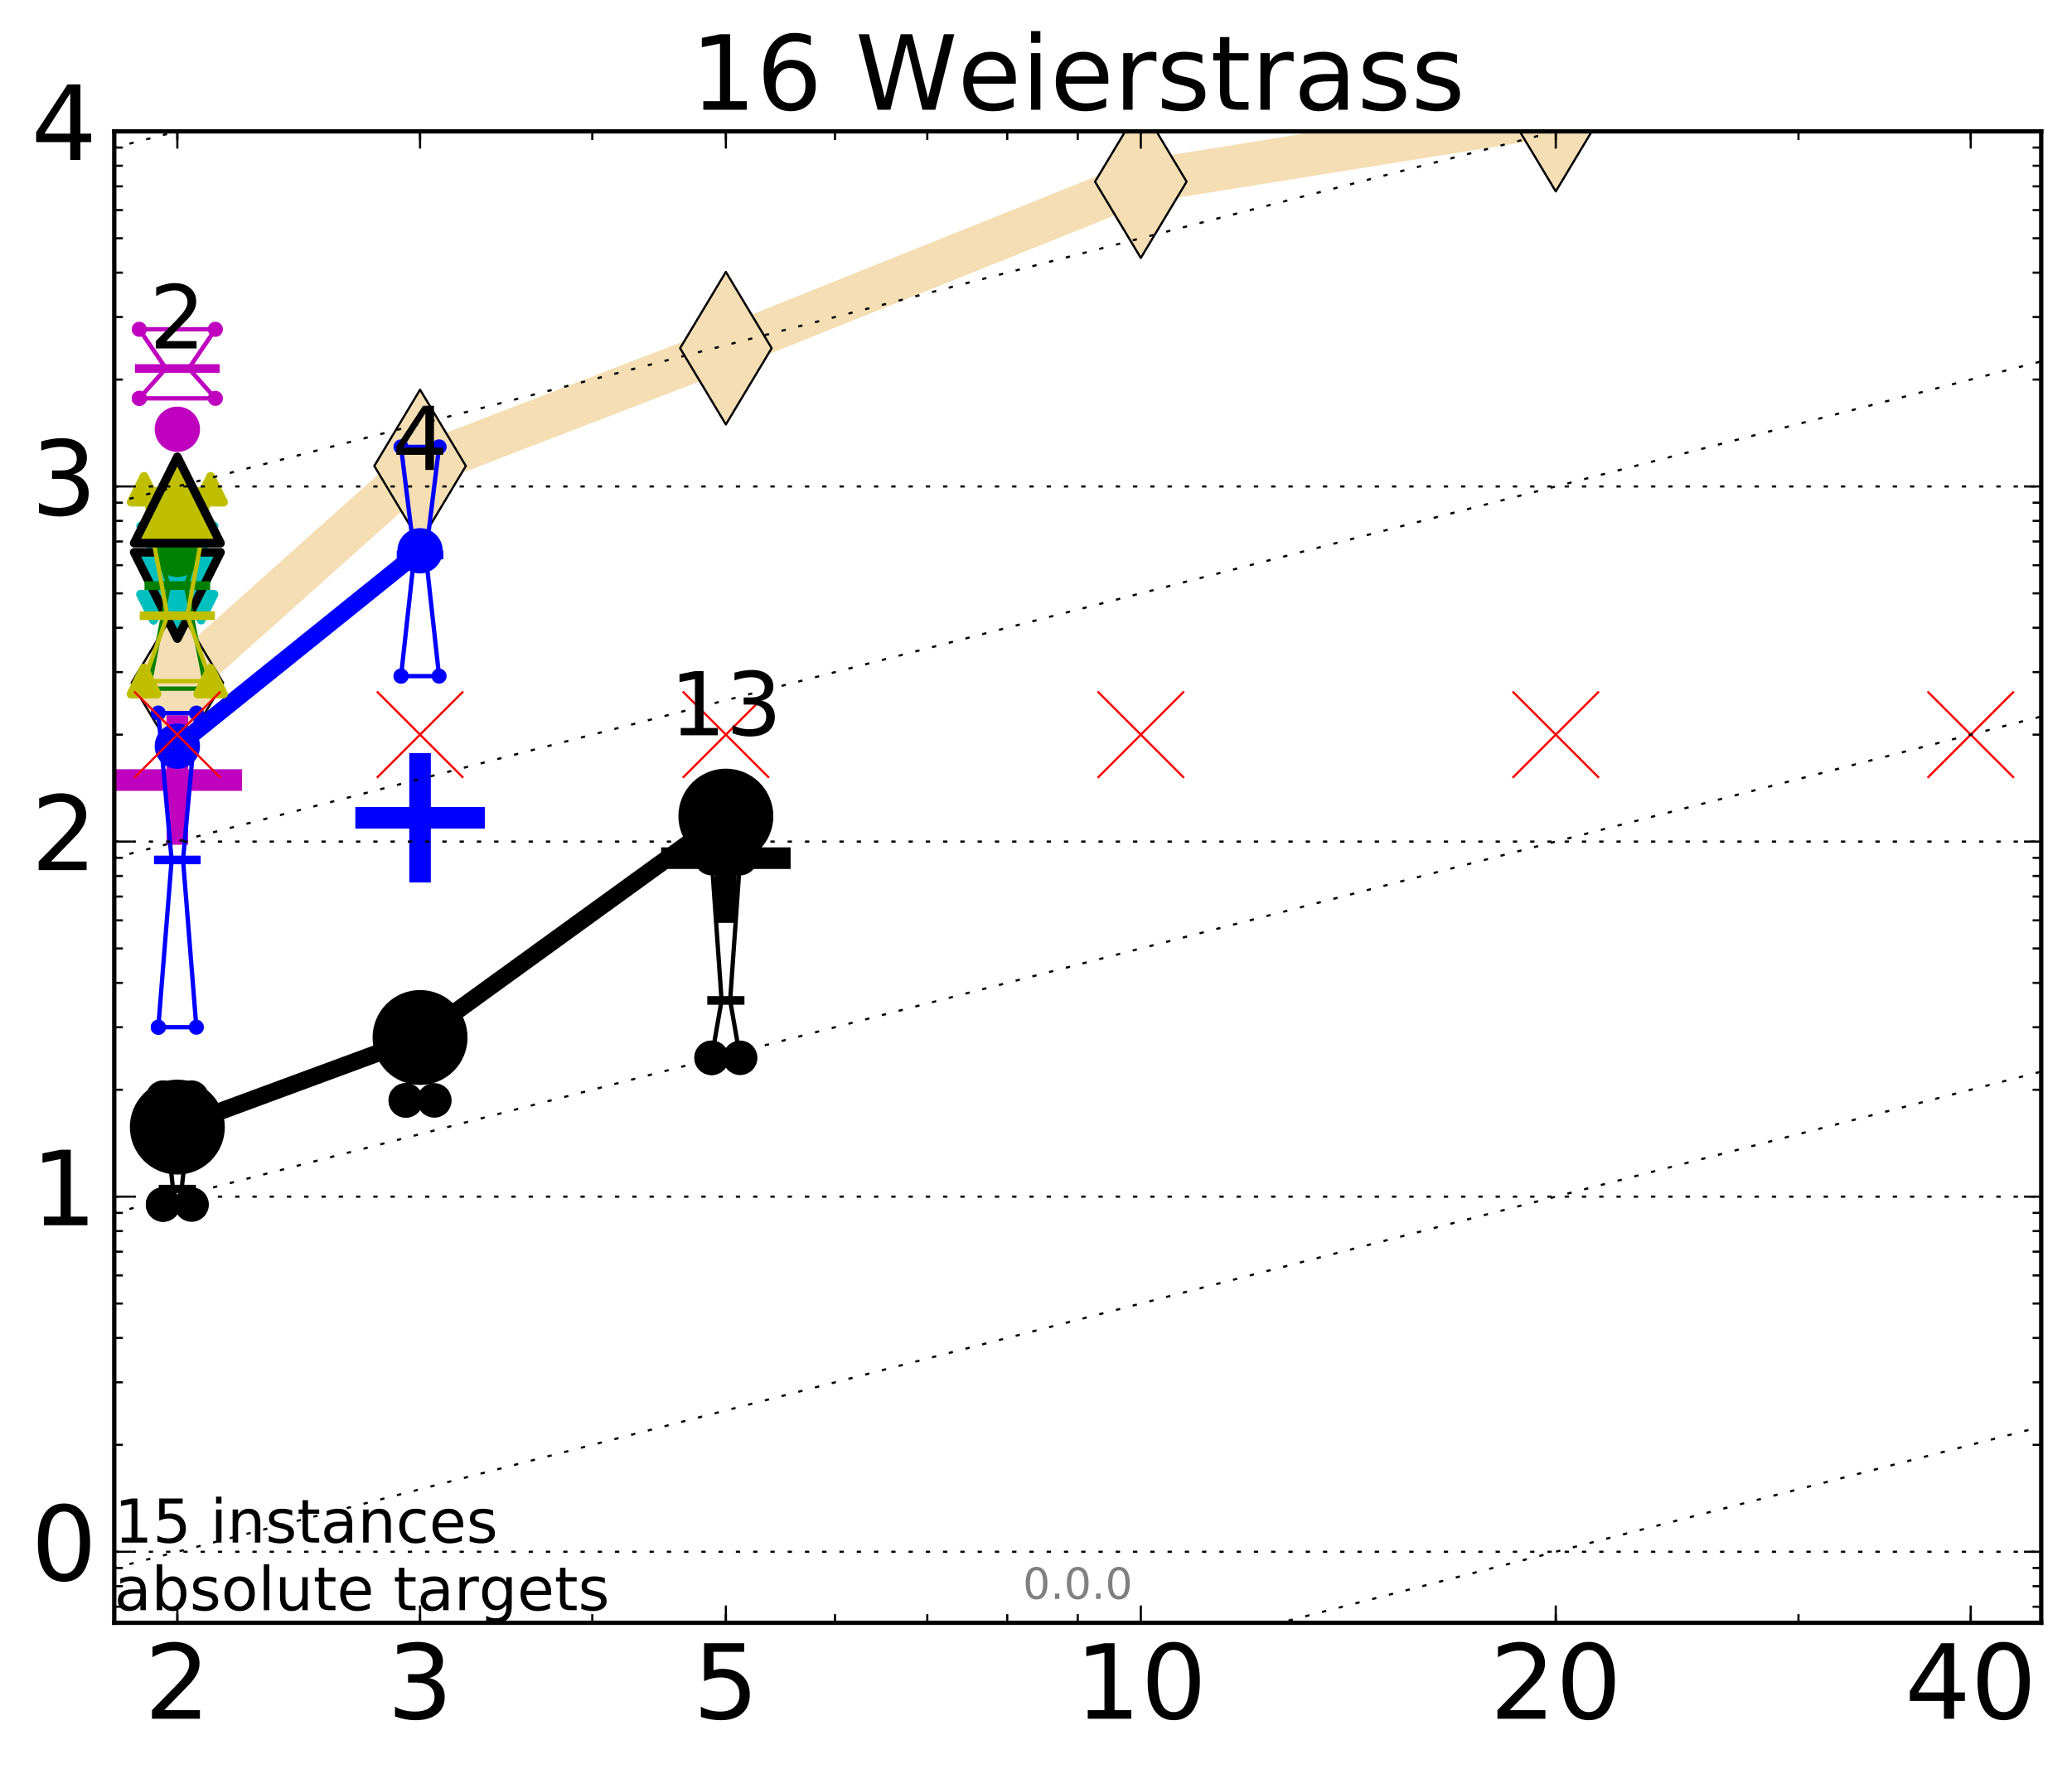 <?xml version="1.0" encoding="utf-8" standalone="no"?>
<!DOCTYPE svg PUBLIC "-//W3C//DTD SVG 1.1//EN"
  "http://www.w3.org/Graphics/SVG/1.1/DTD/svg11.dtd">
<!-- Created with matplotlib (http://matplotlib.org/) -->
<svg height="410pt" version="1.1" viewBox="0 0 480 410" width="480pt" xmlns="http://www.w3.org/2000/svg" xmlns:xlink="http://www.w3.org/1999/xlink">
 <defs>
  <style type="text/css">
*{stroke-linecap:butt;stroke-linejoin:round;stroke-miterlimit:100000;}
  </style>
 </defs>
 <g id="figure_1">
  <g id="patch_1">
   <path d="M 0 410.464 
L 480.07 410.464 
L 480.07 0 
L 0 0 
z
" style="fill:#ffffff;"/>
  </g>
  <g id="axes_1">
   <g id="patch_2">
    <path d="M 26.47 376.036 
L 472.87 376.036 
L 472.87 30.436 
L 26.47 30.436 
z
" style="fill:#ffffff;"/>
   </g>
   <g id="line2d_1">
    <path clip-path="url(#p51940d7e1b)" d="M 41.082 158.234 
L 97.312 107.971 
L 168.155 80.685 
L 264.282 42.098 
L 360.409 26.676 
L 409.333 -1 
" style="fill:none;stroke:#f5deb3;stroke-linecap:square;stroke-width:10.0;"/>
    <defs>
     <path d="M -0 17.678 
L 10.607 0 
L 0 -17.678 
L -10.607 -0 
z
" id="m11160be249" style="stroke:#000000;stroke-linejoin:miter;stroke-width:0.5;"/>
    </defs>
    <g clip-path="url(#p51940d7e1b)">
     <use style="fill:#f5deb3;stroke:#000000;stroke-linejoin:miter;stroke-width:0.5;" x="41.082" xlink:href="#m11160be249" y="158.234"/>
     <use style="fill:#f5deb3;stroke:#000000;stroke-linejoin:miter;stroke-width:0.5;" x="97.312" xlink:href="#m11160be249" y="107.971"/>
     <use style="fill:#f5deb3;stroke:#000000;stroke-linejoin:miter;stroke-width:0.5;" x="168.155" xlink:href="#m11160be249" y="80.685"/>
     <use style="fill:#f5deb3;stroke:#000000;stroke-linejoin:miter;stroke-width:0.5;" x="264.282" xlink:href="#m11160be249" y="42.098"/>
     <use style="fill:#f5deb3;stroke:#000000;stroke-linejoin:miter;stroke-width:0.5;" x="360.409" xlink:href="#m11160be249" y="26.676"/>
     <use style="fill:#f5deb3;stroke:#000000;stroke-linejoin:miter;stroke-width:0.5;" x="409.333" xlink:href="#m11160be249" y="-1.0"/>
    </g>
   </g>
   <g id="line2d_2">
    <defs>
     <path d="M -15 0 
L 15 0 
M 0 15 
L 0 -15 
" id="m7e9ddb9046" style="stroke:#bf00bf;stroke-width:5.0;"/>
    </defs>
    <g clip-path="url(#p51940d7e1b)">
     <use style="fill:#bf00bf;stroke:#bf00bf;stroke-width:5.0;" x="41.082" xlink:href="#m7e9ddb9046" y="180.757"/>
    </g>
   </g>
   <g id="line2d_3">
    <defs>
     <path d="M -15 0 
L 15 0 
M 0 15 
L 0 -15 
" id="md23ac0e903" style="stroke:#0000ff;stroke-width:5.0;"/>
    </defs>
    <g clip-path="url(#p51940d7e1b)">
     <use style="fill:#0000ff;stroke:#0000ff;stroke-width:5.0;" x="97.312" xlink:href="#md23ac0e903" y="189.499"/>
    </g>
   </g>
   <g id="line2d_4">
    <defs>
     <path d="M -15 0 
L 15 0 
M 0 15 
L 0 -15 
" id="mcfb88a782f" style="stroke:#000000;stroke-width:5.0;"/>
    </defs>
    <g clip-path="url(#p51940d7e1b)">
     <use style="stroke:#000000;stroke-width:5.0;" x="168.155" xlink:href="#mcfb88a782f" y="198.852"/>
    </g>
   </g>
   <g id="line2d_5">
    <path clip-path="url(#p51940d7e1b)" d="M 37.777 279.126 
L 40.09 275.55 
L 37.777 254.356 
L 44.386 254.356 
L 42.073 275.55 
L 44.386 279.126 
L 37.777 279.126 
" style="fill:none;stroke:#000000;stroke-linecap:square;"/>
    <defs>
     <path d="M 0 0 
C 0 0 0 0 0 0 
C 0 0 0 0 0 0 
C 0 0 0 0 0 0 
C 0 0 0 0 0 0 
C 0 0 0 0 0 0 
C 0 0 0 0 0 0 
C 0 0 0 0 0 0 
C 0 0 0 0 0 0 
z
" id="m78de52465f" style="stroke:#000000;stroke-width:2.0;"/>
    </defs>
    <g clip-path="url(#p51940d7e1b)">
     <use style="stroke:#000000;stroke-width:2.0;" x="37.777" xlink:href="#m78de52465f" y="279.126"/>
     <use style="stroke:#000000;stroke-width:2.0;" x="40.09" xlink:href="#m78de52465f" y="275.55"/>
     <use style="stroke:#000000;stroke-width:2.0;" x="37.777" xlink:href="#m78de52465f" y="254.356"/>
     <use style="stroke:#000000;stroke-width:2.0;" x="44.386" xlink:href="#m78de52465f" y="254.356"/>
     <use style="stroke:#000000;stroke-width:2.0;" x="42.073" xlink:href="#m78de52465f" y="275.55"/>
     <use style="stroke:#000000;stroke-width:2.0;" x="44.386" xlink:href="#m78de52465f" y="279.126"/>
     <use style="stroke:#000000;stroke-width:2.0;" x="37.777" xlink:href="#m78de52465f" y="279.126"/>
    </g>
   </g>
   <g id="line2d_6">
    <path clip-path="url(#p51940d7e1b)" d="M 37.777 279.126 
L 44.386 279.126 
L 44.386 254.356 
L 37.777 254.356 
L 37.777 279.126 
" style="fill:none;"/>
    <defs>
     <path d="M 0 3 
C 0.796 3 1.559 2.684 2.121 2.121 
C 2.684 1.559 3 0.796 3 0 
C 3 -0.796 2.684 -1.559 2.121 -2.121 
C 1.559 -2.684 0.796 -3 0 -3 
C -0.796 -3 -1.559 -2.684 -2.121 -2.121 
C -2.684 -1.559 -3 -0.796 -3 0 
C -3 0.796 -2.684 1.559 -2.121 2.121 
C -1.559 2.684 -0.796 3 0 3 
z
" id="m692750ca01" style="stroke:#000000;stroke-width:2.0;"/>
    </defs>
    <g clip-path="url(#p51940d7e1b)">
     <use style="stroke:#000000;stroke-width:2.0;" x="37.777" xlink:href="#m692750ca01" y="279.126"/>
     <use style="stroke:#000000;stroke-width:2.0;" x="44.386" xlink:href="#m692750ca01" y="279.126"/>
     <use style="stroke:#000000;stroke-width:2.0;" x="44.386" xlink:href="#m692750ca01" y="254.356"/>
     <use style="stroke:#000000;stroke-width:2.0;" x="37.777" xlink:href="#m692750ca01" y="254.356"/>
     <use style="stroke:#000000;stroke-width:2.0;" x="37.777" xlink:href="#m692750ca01" y="279.126"/>
    </g>
   </g>
   <g id="line2d_7">
    <path clip-path="url(#p51940d7e1b)" d="M 37.777 275.55 
L 44.386 275.55 
" style="fill:none;stroke:#000000;stroke-linecap:square;stroke-width:2.0;"/>
    <g clip-path="url(#p51940d7e1b)">
     <use style="stroke:#000000;stroke-width:2.0;" x="37.777" xlink:href="#m78de52465f" y="275.55"/>
     <use style="stroke:#000000;stroke-width:2.0;" x="44.386" xlink:href="#m78de52465f" y="275.55"/>
    </g>
   </g>
   <g id="line2d_8">
    <path clip-path="url(#p51940d7e1b)" d="M 94.008 254.988 
L 96.321 240.927 
L 94.008 235.727 
L 100.617 235.727 
L 98.304 240.927 
L 100.617 254.988 
L 94.008 254.988 
" style="fill:none;stroke:#000000;stroke-linecap:square;"/>
    <g clip-path="url(#p51940d7e1b)">
     <use style="stroke:#000000;stroke-width:2.0;" x="94.008" xlink:href="#m78de52465f" y="254.988"/>
     <use style="stroke:#000000;stroke-width:2.0;" x="96.321" xlink:href="#m78de52465f" y="240.927"/>
     <use style="stroke:#000000;stroke-width:2.0;" x="94.008" xlink:href="#m78de52465f" y="235.727"/>
     <use style="stroke:#000000;stroke-width:2.0;" x="100.617" xlink:href="#m78de52465f" y="235.727"/>
     <use style="stroke:#000000;stroke-width:2.0;" x="98.304" xlink:href="#m78de52465f" y="240.927"/>
     <use style="stroke:#000000;stroke-width:2.0;" x="100.617" xlink:href="#m78de52465f" y="254.988"/>
     <use style="stroke:#000000;stroke-width:2.0;" x="94.008" xlink:href="#m78de52465f" y="254.988"/>
    </g>
   </g>
   <g id="line2d_9">
    <path clip-path="url(#p51940d7e1b)" d="M 94.008 254.988 
L 100.617 254.988 
L 100.617 235.727 
L 94.008 235.727 
L 94.008 254.988 
" style="fill:none;"/>
    <g clip-path="url(#p51940d7e1b)">
     <use style="stroke:#000000;stroke-width:2.0;" x="94.008" xlink:href="#m692750ca01" y="254.988"/>
     <use style="stroke:#000000;stroke-width:2.0;" x="100.617" xlink:href="#m692750ca01" y="254.988"/>
     <use style="stroke:#000000;stroke-width:2.0;" x="100.617" xlink:href="#m692750ca01" y="235.727"/>
     <use style="stroke:#000000;stroke-width:2.0;" x="94.008" xlink:href="#m692750ca01" y="235.727"/>
     <use style="stroke:#000000;stroke-width:2.0;" x="94.008" xlink:href="#m692750ca01" y="254.988"/>
    </g>
   </g>
   <g id="line2d_10">
    <path clip-path="url(#p51940d7e1b)" d="M 94.008 240.927 
L 100.617 240.927 
" style="fill:none;stroke:#000000;stroke-linecap:square;stroke-width:2.0;"/>
    <g clip-path="url(#p51940d7e1b)">
     <use style="stroke:#000000;stroke-width:2.0;" x="94.008" xlink:href="#m78de52465f" y="240.927"/>
     <use style="stroke:#000000;stroke-width:2.0;" x="100.617" xlink:href="#m78de52465f" y="240.927"/>
    </g>
   </g>
   <g id="line2d_11">
    <path clip-path="url(#p51940d7e1b)" d="M 164.85 245.125 
L 167.163 231.817 
L 164.85 198.852 
L 171.459 198.852 
L 169.146 231.817 
L 171.459 245.125 
L 164.85 245.125 
" style="fill:none;stroke:#000000;stroke-linecap:square;"/>
    <g clip-path="url(#p51940d7e1b)">
     <use style="stroke:#000000;stroke-width:2.0;" x="164.85" xlink:href="#m78de52465f" y="245.125"/>
     <use style="stroke:#000000;stroke-width:2.0;" x="167.163" xlink:href="#m78de52465f" y="231.817"/>
     <use style="stroke:#000000;stroke-width:2.0;" x="164.85" xlink:href="#m78de52465f" y="198.852"/>
     <use style="stroke:#000000;stroke-width:2.0;" x="171.459" xlink:href="#m78de52465f" y="198.852"/>
     <use style="stroke:#000000;stroke-width:2.0;" x="169.146" xlink:href="#m78de52465f" y="231.817"/>
     <use style="stroke:#000000;stroke-width:2.0;" x="171.459" xlink:href="#m78de52465f" y="245.125"/>
     <use style="stroke:#000000;stroke-width:2.0;" x="164.85" xlink:href="#m78de52465f" y="245.125"/>
    </g>
   </g>
   <g id="line2d_12">
    <path clip-path="url(#p51940d7e1b)" d="M 164.85 245.125 
L 171.459 245.125 
L 171.459 198.852 
L 164.85 198.852 
L 164.85 245.125 
" style="fill:none;"/>
    <g clip-path="url(#p51940d7e1b)">
     <use style="stroke:#000000;stroke-width:2.0;" x="164.85" xlink:href="#m692750ca01" y="245.125"/>
     <use style="stroke:#000000;stroke-width:2.0;" x="171.459" xlink:href="#m692750ca01" y="245.125"/>
     <use style="stroke:#000000;stroke-width:2.0;" x="171.459" xlink:href="#m692750ca01" y="198.852"/>
     <use style="stroke:#000000;stroke-width:2.0;" x="164.85" xlink:href="#m692750ca01" y="198.852"/>
     <use style="stroke:#000000;stroke-width:2.0;" x="164.85" xlink:href="#m692750ca01" y="245.125"/>
    </g>
   </g>
   <g id="line2d_13">
    <path clip-path="url(#p51940d7e1b)" d="M 164.85 231.817 
L 171.459 231.817 
" style="fill:none;stroke:#000000;stroke-linecap:square;stroke-width:2.0;"/>
    <g clip-path="url(#p51940d7e1b)">
     <use style="stroke:#000000;stroke-width:2.0;" x="164.85" xlink:href="#m78de52465f" y="231.817"/>
     <use style="stroke:#000000;stroke-width:2.0;" x="171.459" xlink:href="#m78de52465f" y="231.817"/>
    </g>
   </g>
   <g id="line2d_14">
    <path clip-path="url(#p51940d7e1b)" d="M 41.082 261.174 
L 97.312 240.414 
" style="fill:none;stroke:#000000;stroke-linecap:square;stroke-width:4.0;"/>
    <g clip-path="url(#p51940d7e1b)">
     <use style="stroke:#000000;stroke-width:2.0;" x="41.082" xlink:href="#m78de52465f" y="261.174"/>
     <use style="stroke:#000000;stroke-width:2.0;" x="97.312" xlink:href="#m78de52465f" y="240.414"/>
    </g>
   </g>
   <g id="line2d_15">
    <path clip-path="url(#p51940d7e1b)" d="M 97.312 240.414 
L 168.155 189.116 
" style="fill:none;stroke:#000000;stroke-linecap:square;stroke-width:4.0;"/>
    <g clip-path="url(#p51940d7e1b)">
     <use style="stroke:#000000;stroke-width:2.0;" x="97.312" xlink:href="#m78de52465f" y="240.414"/>
     <use style="stroke:#000000;stroke-width:2.0;" x="168.155" xlink:href="#m78de52465f" y="189.116"/>
    </g>
   </g>
   <g id="line2d_16">
    <path clip-path="url(#p51940d7e1b)" d="M 41.082 261.174 
L 97.312 240.414 
L 168.155 189.116 
" style="fill:none;"/>
    <defs>
     <path d="M 0 10 
C 2.652 10 5.196 8.946 7.071 7.071 
C 8.946 5.196 10 2.652 10 0 
C 10 -2.652 8.946 -5.196 7.071 -7.071 
C 5.196 -8.946 2.652 -10 0 -10 
C -2.652 -10 -5.196 -8.946 -7.071 -7.071 
C -8.946 -5.196 -10 -2.652 -10 0 
C -10 2.652 -8.946 5.196 -7.071 7.071 
C -5.196 8.946 -2.652 10 0 10 
z
" id="mfca7ff4b36" style="stroke:#000000;stroke-width:2.0;"/>
    </defs>
    <g clip-path="url(#p51940d7e1b)">
     <use style="stroke:#000000;stroke-width:2.0;" x="41.082" xlink:href="#mfca7ff4b36" y="261.174"/>
     <use style="stroke:#000000;stroke-width:2.0;" x="97.312" xlink:href="#mfca7ff4b36" y="240.414"/>
     <use style="stroke:#000000;stroke-width:2.0;" x="168.155" xlink:href="#mfca7ff4b36" y="189.116"/>
    </g>
   </g>
   <g id="line2d_17">
    <path clip-path="url(#p51940d7e1b)" d="M 36.676 238.033 
L 39.76 199.273 
L 36.676 165.243 
L 45.488 165.243 
L 42.403 199.273 
L 45.488 238.033 
L 36.676 238.033 
" style="fill:none;stroke:#0000ff;stroke-linecap:square;"/>
    <defs>
     <path d="M 0 0 
C 0 0 0 0 0 0 
C 0 0 0 0 0 0 
C 0 0 0 0 0 0 
C 0 0 0 0 0 0 
C 0 0 0 0 0 0 
C 0 0 0 0 0 0 
C 0 0 0 0 0 0 
C 0 0 0 0 0 0 
z
" id="m8e2288e9c9" style="stroke:#0000ff;stroke-width:0.5;"/>
    </defs>
    <g clip-path="url(#p51940d7e1b)">
     <use style="fill:#0000ff;stroke:#0000ff;stroke-width:0.5;" x="36.676" xlink:href="#m8e2288e9c9" y="238.033"/>
     <use style="fill:#0000ff;stroke:#0000ff;stroke-width:0.5;" x="39.76" xlink:href="#m8e2288e9c9" y="199.273"/>
     <use style="fill:#0000ff;stroke:#0000ff;stroke-width:0.5;" x="36.676" xlink:href="#m8e2288e9c9" y="165.243"/>
     <use style="fill:#0000ff;stroke:#0000ff;stroke-width:0.5;" x="45.488" xlink:href="#m8e2288e9c9" y="165.243"/>
     <use style="fill:#0000ff;stroke:#0000ff;stroke-width:0.5;" x="42.403" xlink:href="#m8e2288e9c9" y="199.273"/>
     <use style="fill:#0000ff;stroke:#0000ff;stroke-width:0.5;" x="45.488" xlink:href="#m8e2288e9c9" y="238.033"/>
     <use style="fill:#0000ff;stroke:#0000ff;stroke-width:0.5;" x="36.676" xlink:href="#m8e2288e9c9" y="238.033"/>
    </g>
   </g>
   <g id="line2d_18">
    <path clip-path="url(#p51940d7e1b)" d="M 36.676 238.033 
L 45.488 238.033 
L 45.488 165.243 
L 36.676 165.243 
L 36.676 238.033 
" style="fill:none;"/>
    <defs>
     <path d="M 0 1.5 
C 0.398 1.5 0.779 1.342 1.061 1.061 
C 1.342 0.779 1.5 0.398 1.5 0 
C 1.5 -0.398 1.342 -0.779 1.061 -1.061 
C 0.779 -1.342 0.398 -1.5 0 -1.5 
C -0.398 -1.5 -0.779 -1.342 -1.061 -1.061 
C -1.342 -0.779 -1.5 -0.398 -1.5 0 
C -1.5 0.398 -1.342 0.779 -1.061 1.061 
C -0.779 1.342 -0.398 1.5 0 1.5 
z
" id="m0e14c42eb0" style="stroke:#0000ff;stroke-width:0.5;"/>
    </defs>
    <g clip-path="url(#p51940d7e1b)">
     <use style="fill:#0000ff;stroke:#0000ff;stroke-width:0.5;" x="36.676" xlink:href="#m0e14c42eb0" y="238.033"/>
     <use style="fill:#0000ff;stroke:#0000ff;stroke-width:0.5;" x="45.488" xlink:href="#m0e14c42eb0" y="238.033"/>
     <use style="fill:#0000ff;stroke:#0000ff;stroke-width:0.5;" x="45.488" xlink:href="#m0e14c42eb0" y="165.243"/>
     <use style="fill:#0000ff;stroke:#0000ff;stroke-width:0.5;" x="36.676" xlink:href="#m0e14c42eb0" y="165.243"/>
     <use style="fill:#0000ff;stroke:#0000ff;stroke-width:0.5;" x="36.676" xlink:href="#m0e14c42eb0" y="238.033"/>
    </g>
   </g>
   <g id="line2d_19">
    <path clip-path="url(#p51940d7e1b)" d="M 36.676 199.273 
L 45.488 199.273 
" style="fill:none;stroke:#0000ff;stroke-linecap:square;stroke-width:2.0;"/>
    <g clip-path="url(#p51940d7e1b)">
     <use style="fill:#0000ff;stroke:#0000ff;stroke-width:0.5;" x="36.676" xlink:href="#m8e2288e9c9" y="199.273"/>
     <use style="fill:#0000ff;stroke:#0000ff;stroke-width:0.5;" x="45.488" xlink:href="#m8e2288e9c9" y="199.273"/>
    </g>
   </g>
   <g id="line2d_20">
    <path clip-path="url(#p51940d7e1b)" d="M 92.906 156.673 
L 95.991 128.615 
L 92.906 103.557 
L 101.718 103.557 
L 98.634 128.615 
L 101.718 156.673 
L 92.906 156.673 
" style="fill:none;stroke:#0000ff;stroke-linecap:square;"/>
    <g clip-path="url(#p51940d7e1b)">
     <use style="fill:#0000ff;stroke:#0000ff;stroke-width:0.5;" x="92.906" xlink:href="#m8e2288e9c9" y="156.673"/>
     <use style="fill:#0000ff;stroke:#0000ff;stroke-width:0.5;" x="95.991" xlink:href="#m8e2288e9c9" y="128.615"/>
     <use style="fill:#0000ff;stroke:#0000ff;stroke-width:0.5;" x="92.906" xlink:href="#m8e2288e9c9" y="103.557"/>
     <use style="fill:#0000ff;stroke:#0000ff;stroke-width:0.5;" x="101.718" xlink:href="#m8e2288e9c9" y="103.557"/>
     <use style="fill:#0000ff;stroke:#0000ff;stroke-width:0.5;" x="98.634" xlink:href="#m8e2288e9c9" y="128.615"/>
     <use style="fill:#0000ff;stroke:#0000ff;stroke-width:0.5;" x="101.718" xlink:href="#m8e2288e9c9" y="156.673"/>
     <use style="fill:#0000ff;stroke:#0000ff;stroke-width:0.5;" x="92.906" xlink:href="#m8e2288e9c9" y="156.673"/>
    </g>
   </g>
   <g id="line2d_21">
    <path clip-path="url(#p51940d7e1b)" d="M 92.906 156.673 
L 101.718 156.673 
L 101.718 103.557 
L 92.906 103.557 
L 92.906 156.673 
" style="fill:none;"/>
    <g clip-path="url(#p51940d7e1b)">
     <use style="fill:#0000ff;stroke:#0000ff;stroke-width:0.5;" x="92.906" xlink:href="#m0e14c42eb0" y="156.673"/>
     <use style="fill:#0000ff;stroke:#0000ff;stroke-width:0.5;" x="101.718" xlink:href="#m0e14c42eb0" y="156.673"/>
     <use style="fill:#0000ff;stroke:#0000ff;stroke-width:0.5;" x="101.718" xlink:href="#m0e14c42eb0" y="103.557"/>
     <use style="fill:#0000ff;stroke:#0000ff;stroke-width:0.5;" x="92.906" xlink:href="#m0e14c42eb0" y="103.557"/>
     <use style="fill:#0000ff;stroke:#0000ff;stroke-width:0.5;" x="92.906" xlink:href="#m0e14c42eb0" y="156.673"/>
    </g>
   </g>
   <g id="line2d_22">
    <path clip-path="url(#p51940d7e1b)" d="M 92.906 128.615 
L 101.718 128.615 
" style="fill:none;stroke:#0000ff;stroke-linecap:square;stroke-width:2.0;"/>
    <g clip-path="url(#p51940d7e1b)">
     <use style="fill:#0000ff;stroke:#0000ff;stroke-width:0.5;" x="92.906" xlink:href="#m8e2288e9c9" y="128.615"/>
     <use style="fill:#0000ff;stroke:#0000ff;stroke-width:0.5;" x="101.718" xlink:href="#m8e2288e9c9" y="128.615"/>
    </g>
   </g>
   <g id="line2d_23">
    <path clip-path="url(#p51940d7e1b)" d="M 41.082 172.905 
L 97.312 127.63 
" style="fill:none;stroke:#0000ff;stroke-linecap:square;stroke-width:4.0;"/>
    <g clip-path="url(#p51940d7e1b)">
     <use style="fill:#0000ff;stroke:#0000ff;stroke-width:0.5;" x="41.082" xlink:href="#m8e2288e9c9" y="172.905"/>
     <use style="fill:#0000ff;stroke:#0000ff;stroke-width:0.5;" x="97.312" xlink:href="#m8e2288e9c9" y="127.63"/>
    </g>
   </g>
   <g id="line2d_24">
    <path clip-path="url(#p51940d7e1b)" d="M 41.082 172.905 
L 97.312 127.63 
" style="fill:none;"/>
    <defs>
     <path d="M 0 5 
C 1.326 5 2.598 4.473 3.536 3.536 
C 4.473 2.598 5 1.326 5 0 
C 5 -1.326 4.473 -2.598 3.536 -3.536 
C 2.598 -4.473 1.326 -5 0 -5 
C -1.326 -5 -2.598 -4.473 -3.536 -3.536 
C -4.473 -2.598 -5 -1.326 -5 0 
C -5 1.326 -4.473 2.598 -3.536 3.536 
C -2.598 4.473 -1.326 5 0 5 
z
" id="m3799faf35f" style="stroke:#0000ff;stroke-width:0.5;"/>
    </defs>
    <g clip-path="url(#p51940d7e1b)">
     <use style="fill:#0000ff;stroke:#0000ff;stroke-width:0.5;" x="41.082" xlink:href="#m3799faf35f" y="172.905"/>
     <use style="fill:#0000ff;stroke:#0000ff;stroke-width:0.5;" x="97.312" xlink:href="#m3799faf35f" y="127.63"/>
    </g>
   </g>
   <g id="line2d_25">
    <path clip-path="url(#p51940d7e1b)" d="M 35.574 140.706 
L 39.429 137.96 
L 35.574 124.886 
L 46.589 124.886 
L 42.734 137.96 
L 46.589 140.706 
L 35.574 140.706 
" style="fill:none;stroke:#00bfbf;stroke-linecap:square;"/>
    <defs>
     <path d="M 0 0 
L 0 0 
L 0 0 
z
" id="m39e58c8c97" style="stroke:#00bfbf;stroke-linejoin:miter;stroke-width:2.0;"/>
    </defs>
    <g clip-path="url(#p51940d7e1b)">
     <use style="fill:#00bfbf;stroke:#00bfbf;stroke-linejoin:miter;stroke-width:2.0;" x="35.574" xlink:href="#m39e58c8c97" y="140.706"/>
     <use style="fill:#00bfbf;stroke:#00bfbf;stroke-linejoin:miter;stroke-width:2.0;" x="39.429" xlink:href="#m39e58c8c97" y="137.96"/>
     <use style="fill:#00bfbf;stroke:#00bfbf;stroke-linejoin:miter;stroke-width:2.0;" x="35.574" xlink:href="#m39e58c8c97" y="124.886"/>
     <use style="fill:#00bfbf;stroke:#00bfbf;stroke-linejoin:miter;stroke-width:2.0;" x="46.589" xlink:href="#m39e58c8c97" y="124.886"/>
     <use style="fill:#00bfbf;stroke:#00bfbf;stroke-linejoin:miter;stroke-width:2.0;" x="42.734" xlink:href="#m39e58c8c97" y="137.96"/>
     <use style="fill:#00bfbf;stroke:#00bfbf;stroke-linejoin:miter;stroke-width:2.0;" x="46.589" xlink:href="#m39e58c8c97" y="140.706"/>
     <use style="fill:#00bfbf;stroke:#00bfbf;stroke-linejoin:miter;stroke-width:2.0;" x="35.574" xlink:href="#m39e58c8c97" y="140.706"/>
    </g>
   </g>
   <g id="line2d_26">
    <path clip-path="url(#p51940d7e1b)" d="M 35.574 140.706 
L 46.589 140.706 
L 46.589 124.886 
L 35.574 124.886 
L 35.574 140.706 
" style="fill:none;"/>
    <defs>
     <path d="M -0 3 
L 3 -3 
L -3 -3 
z
" id="me9828e11bd" style="stroke:#00bfbf;stroke-linejoin:miter;stroke-width:2.0;"/>
    </defs>
    <g clip-path="url(#p51940d7e1b)">
     <use style="fill:#00bfbf;stroke:#00bfbf;stroke-linejoin:miter;stroke-width:2.0;" x="35.574" xlink:href="#me9828e11bd" y="140.706"/>
     <use style="fill:#00bfbf;stroke:#00bfbf;stroke-linejoin:miter;stroke-width:2.0;" x="46.589" xlink:href="#me9828e11bd" y="140.706"/>
     <use style="fill:#00bfbf;stroke:#00bfbf;stroke-linejoin:miter;stroke-width:2.0;" x="46.589" xlink:href="#me9828e11bd" y="124.886"/>
     <use style="fill:#00bfbf;stroke:#00bfbf;stroke-linejoin:miter;stroke-width:2.0;" x="35.574" xlink:href="#me9828e11bd" y="124.886"/>
     <use style="fill:#00bfbf;stroke:#00bfbf;stroke-linejoin:miter;stroke-width:2.0;" x="35.574" xlink:href="#me9828e11bd" y="140.706"/>
    </g>
   </g>
   <g id="line2d_27">
    <path clip-path="url(#p51940d7e1b)" d="M 35.574 137.96 
L 46.589 137.96 
" style="fill:none;stroke:#00bfbf;stroke-linecap:square;stroke-width:2.0;"/>
    <g clip-path="url(#p51940d7e1b)">
     <use style="fill:#00bfbf;stroke:#00bfbf;stroke-linejoin:miter;stroke-width:2.0;" x="35.574" xlink:href="#m39e58c8c97" y="137.96"/>
     <use style="fill:#00bfbf;stroke:#00bfbf;stroke-linejoin:miter;stroke-width:2.0;" x="46.589" xlink:href="#m39e58c8c97" y="137.96"/>
    </g>
   </g>
   <g id="line2d_28">
    <path clip-path="url(#p51940d7e1b)" d="M 41.082 137.982 
" style="fill:none;"/>
    <defs>
     <path d="M -0 10 
L 10 -10 
L -10 -10 
z
" id="m409169a5ec" style="stroke:#000000;stroke-linejoin:miter;stroke-width:2.0;"/>
    </defs>
    <g clip-path="url(#p51940d7e1b)">
     <use style="fill:#00bfbf;stroke:#000000;stroke-linejoin:miter;stroke-width:2.0;" x="41.082" xlink:href="#m409169a5ec" y="137.982"/>
    </g>
   </g>
   <g id="line2d_29">
    <path clip-path="url(#p51940d7e1b)" d="M 34.473 159.579 
L 39.099 135.698 
L 34.473 121.51 
L 47.691 121.51 
L 43.064 135.698 
L 47.691 159.579 
L 34.473 159.579 
" style="fill:none;stroke:#008000;stroke-linecap:square;"/>
    <defs>
     <path d="M 0 0 
C 0 0 0 0 0 0 
C 0 0 0 0 0 0 
C 0 0 0 0 0 0 
C 0 0 0 0 0 0 
C 0 0 0 0 0 0 
C 0 0 0 0 0 0 
C 0 0 0 0 0 0 
C 0 0 0 0 0 0 
z
" id="mf59ec33959" style="stroke:#008000;stroke-width:0.5;"/>
    </defs>
    <g clip-path="url(#p51940d7e1b)">
     <use style="fill:#008000;stroke:#008000;stroke-width:0.5;" x="34.473" xlink:href="#mf59ec33959" y="159.579"/>
     <use style="fill:#008000;stroke:#008000;stroke-width:0.5;" x="39.099" xlink:href="#mf59ec33959" y="135.698"/>
     <use style="fill:#008000;stroke:#008000;stroke-width:0.5;" x="34.473" xlink:href="#mf59ec33959" y="121.51"/>
     <use style="fill:#008000;stroke:#008000;stroke-width:0.5;" x="47.691" xlink:href="#mf59ec33959" y="121.51"/>
     <use style="fill:#008000;stroke:#008000;stroke-width:0.5;" x="43.064" xlink:href="#mf59ec33959" y="135.698"/>
     <use style="fill:#008000;stroke:#008000;stroke-width:0.5;" x="47.691" xlink:href="#mf59ec33959" y="159.579"/>
     <use style="fill:#008000;stroke:#008000;stroke-width:0.5;" x="34.473" xlink:href="#mf59ec33959" y="159.579"/>
    </g>
   </g>
   <g id="line2d_30">
    <path clip-path="url(#p51940d7e1b)" d="M 34.473 159.579 
L 47.691 159.579 
L 47.691 121.51 
L 34.473 121.51 
L 34.473 159.579 
" style="fill:none;"/>
    <defs>
     <path d="M 0 1.5 
C 0.398 1.5 0.779 1.342 1.061 1.061 
C 1.342 0.779 1.5 0.398 1.5 0 
C 1.5 -0.398 1.342 -0.779 1.061 -1.061 
C 0.779 -1.342 0.398 -1.5 0 -1.5 
C -0.398 -1.5 -0.779 -1.342 -1.061 -1.061 
C -1.342 -0.779 -1.5 -0.398 -1.5 0 
C -1.5 0.398 -1.342 0.779 -1.061 1.061 
C -0.779 1.342 -0.398 1.5 0 1.5 
z
" id="m04227539d4" style="stroke:#008000;stroke-width:0.5;"/>
    </defs>
    <g clip-path="url(#p51940d7e1b)">
     <use style="fill:#008000;stroke:#008000;stroke-width:0.5;" x="34.473" xlink:href="#m04227539d4" y="159.579"/>
     <use style="fill:#008000;stroke:#008000;stroke-width:0.5;" x="47.691" xlink:href="#m04227539d4" y="159.579"/>
     <use style="fill:#008000;stroke:#008000;stroke-width:0.5;" x="47.691" xlink:href="#m04227539d4" y="121.51"/>
     <use style="fill:#008000;stroke:#008000;stroke-width:0.5;" x="34.473" xlink:href="#m04227539d4" y="121.51"/>
     <use style="fill:#008000;stroke:#008000;stroke-width:0.5;" x="34.473" xlink:href="#m04227539d4" y="159.579"/>
    </g>
   </g>
   <g id="line2d_31">
    <path clip-path="url(#p51940d7e1b)" d="M 34.473 135.698 
L 47.691 135.698 
" style="fill:none;stroke:#008000;stroke-linecap:square;stroke-width:2.0;"/>
    <g clip-path="url(#p51940d7e1b)">
     <use style="fill:#008000;stroke:#008000;stroke-width:0.5;" x="34.473" xlink:href="#mf59ec33959" y="135.698"/>
     <use style="fill:#008000;stroke:#008000;stroke-width:0.5;" x="47.691" xlink:href="#mf59ec33959" y="135.698"/>
    </g>
   </g>
   <g id="line2d_32">
    <path clip-path="url(#p51940d7e1b)" d="M 41.082 128.462 
" style="fill:none;"/>
    <defs>
     <path d="M 0 5 
C 1.326 5 2.598 4.473 3.536 3.536 
C 4.473 2.598 5 1.326 5 0 
C 5 -1.326 4.473 -2.598 3.536 -3.536 
C 2.598 -4.473 1.326 -5 0 -5 
C -1.326 -5 -2.598 -4.473 -3.536 -3.536 
C -4.473 -2.598 -5 -1.326 -5 0 
C -5 1.326 -4.473 2.598 -3.536 3.536 
C -2.598 4.473 -1.326 5 0 5 
z
" id="mb88f3609d8" style="stroke:#008000;stroke-width:0.5;"/>
    </defs>
    <g clip-path="url(#p51940d7e1b)">
     <use style="fill:#008000;stroke:#008000;stroke-width:0.5;" x="41.082" xlink:href="#mb88f3609d8" y="128.462"/>
    </g>
   </g>
   <g id="line2d_33">
    <path clip-path="url(#p51940d7e1b)" d="M 33.371 157.832 
L 38.768 142.675 
L 33.371 113.371 
L 48.792 113.371 
L 43.395 142.675 
L 48.792 157.832 
L 33.371 157.832 
" style="fill:none;stroke:#bfbf00;stroke-linecap:square;"/>
    <defs>
     <path d="M 0 0 
L 0 0 
L 0 0 
z
" id="mc34caf80a9" style="stroke:#bfbf00;stroke-linejoin:miter;stroke-width:2.0;"/>
    </defs>
    <g clip-path="url(#p51940d7e1b)">
     <use style="fill:#bfbf00;stroke:#bfbf00;stroke-linejoin:miter;stroke-width:2.0;" x="33.371" xlink:href="#mc34caf80a9" y="157.832"/>
     <use style="fill:#bfbf00;stroke:#bfbf00;stroke-linejoin:miter;stroke-width:2.0;" x="38.768" xlink:href="#mc34caf80a9" y="142.675"/>
     <use style="fill:#bfbf00;stroke:#bfbf00;stroke-linejoin:miter;stroke-width:2.0;" x="33.371" xlink:href="#mc34caf80a9" y="113.371"/>
     <use style="fill:#bfbf00;stroke:#bfbf00;stroke-linejoin:miter;stroke-width:2.0;" x="48.792" xlink:href="#mc34caf80a9" y="113.371"/>
     <use style="fill:#bfbf00;stroke:#bfbf00;stroke-linejoin:miter;stroke-width:2.0;" x="43.395" xlink:href="#mc34caf80a9" y="142.675"/>
     <use style="fill:#bfbf00;stroke:#bfbf00;stroke-linejoin:miter;stroke-width:2.0;" x="48.792" xlink:href="#mc34caf80a9" y="157.832"/>
     <use style="fill:#bfbf00;stroke:#bfbf00;stroke-linejoin:miter;stroke-width:2.0;" x="33.371" xlink:href="#mc34caf80a9" y="157.832"/>
    </g>
   </g>
   <g id="line2d_34">
    <path clip-path="url(#p51940d7e1b)" d="M 33.371 157.832 
L 48.792 157.832 
L 48.792 113.371 
L 33.371 113.371 
L 33.371 157.832 
" style="fill:none;"/>
    <defs>
     <path d="M 0 -3 
L -3 3 
L 3 3 
z
" id="mcd149ec1a4" style="stroke:#bfbf00;stroke-linejoin:miter;stroke-width:2.0;"/>
    </defs>
    <g clip-path="url(#p51940d7e1b)">
     <use style="fill:#bfbf00;stroke:#bfbf00;stroke-linejoin:miter;stroke-width:2.0;" x="33.371" xlink:href="#mcd149ec1a4" y="157.832"/>
     <use style="fill:#bfbf00;stroke:#bfbf00;stroke-linejoin:miter;stroke-width:2.0;" x="48.792" xlink:href="#mcd149ec1a4" y="157.832"/>
     <use style="fill:#bfbf00;stroke:#bfbf00;stroke-linejoin:miter;stroke-width:2.0;" x="48.792" xlink:href="#mcd149ec1a4" y="113.371"/>
     <use style="fill:#bfbf00;stroke:#bfbf00;stroke-linejoin:miter;stroke-width:2.0;" x="33.371" xlink:href="#mcd149ec1a4" y="113.371"/>
     <use style="fill:#bfbf00;stroke:#bfbf00;stroke-linejoin:miter;stroke-width:2.0;" x="33.371" xlink:href="#mcd149ec1a4" y="157.832"/>
    </g>
   </g>
   <g id="line2d_35">
    <path clip-path="url(#p51940d7e1b)" d="M 33.371 142.675 
L 48.792 142.675 
" style="fill:none;stroke:#bfbf00;stroke-linecap:square;stroke-width:2.0;"/>
    <g clip-path="url(#p51940d7e1b)">
     <use style="fill:#bfbf00;stroke:#bfbf00;stroke-linejoin:miter;stroke-width:2.0;" x="33.371" xlink:href="#mc34caf80a9" y="142.675"/>
     <use style="fill:#bfbf00;stroke:#bfbf00;stroke-linejoin:miter;stroke-width:2.0;" x="48.792" xlink:href="#mc34caf80a9" y="142.675"/>
    </g>
   </g>
   <g id="line2d_36">
    <path clip-path="url(#p51940d7e1b)" d="M 41.082 115.857 
" style="fill:none;"/>
    <defs>
     <path d="M 0 -10 
L -10 10 
L 10 10 
z
" id="mce0db0e78c" style="stroke:#000000;stroke-linejoin:miter;stroke-width:2.0;"/>
    </defs>
    <g clip-path="url(#p51940d7e1b)">
     <use style="fill:#bfbf00;stroke:#000000;stroke-linejoin:miter;stroke-width:2.0;" x="41.082" xlink:href="#mce0db0e78c" y="115.857"/>
    </g>
   </g>
   <g id="line2d_37">
    <path clip-path="url(#p51940d7e1b)" d="M 32.27 92.307 
L 38.438 85.384 
L 32.27 76.306 
L 49.893 76.306 
L 43.725 85.384 
L 49.893 92.307 
L 32.27 92.307 
" style="fill:none;stroke:#bf00bf;stroke-linecap:square;"/>
    <defs>
     <path d="M 0 0 
C 0 0 0 0 0 0 
C 0 0 0 0 0 0 
C 0 0 0 0 0 0 
C 0 0 0 0 0 0 
C 0 0 0 0 0 0 
C 0 0 0 0 0 0 
C 0 0 0 0 0 0 
C 0 0 0 0 0 0 
z
" id="m6008823ca5" style="stroke:#bf00bf;stroke-width:0.5;"/>
    </defs>
    <g clip-path="url(#p51940d7e1b)">
     <use style="fill:#bf00bf;stroke:#bf00bf;stroke-width:0.5;" x="32.27" xlink:href="#m6008823ca5" y="92.307"/>
     <use style="fill:#bf00bf;stroke:#bf00bf;stroke-width:0.5;" x="38.438" xlink:href="#m6008823ca5" y="85.384"/>
     <use style="fill:#bf00bf;stroke:#bf00bf;stroke-width:0.5;" x="32.27" xlink:href="#m6008823ca5" y="76.306"/>
     <use style="fill:#bf00bf;stroke:#bf00bf;stroke-width:0.5;" x="49.893" xlink:href="#m6008823ca5" y="76.306"/>
     <use style="fill:#bf00bf;stroke:#bf00bf;stroke-width:0.5;" x="43.725" xlink:href="#m6008823ca5" y="85.384"/>
     <use style="fill:#bf00bf;stroke:#bf00bf;stroke-width:0.5;" x="49.893" xlink:href="#m6008823ca5" y="92.307"/>
     <use style="fill:#bf00bf;stroke:#bf00bf;stroke-width:0.5;" x="32.27" xlink:href="#m6008823ca5" y="92.307"/>
    </g>
   </g>
   <g id="line2d_38">
    <path clip-path="url(#p51940d7e1b)" d="M 32.27 92.307 
L 49.893 92.307 
L 49.893 76.306 
L 32.27 76.306 
L 32.27 92.307 
" style="fill:none;"/>
    <defs>
     <path d="M 0 1.5 
C 0.398 1.5 0.779 1.342 1.061 1.061 
C 1.342 0.779 1.5 0.398 1.5 0 
C 1.5 -0.398 1.342 -0.779 1.061 -1.061 
C 0.779 -1.342 0.398 -1.5 0 -1.5 
C -0.398 -1.5 -0.779 -1.342 -1.061 -1.061 
C -1.342 -0.779 -1.5 -0.398 -1.5 0 
C -1.5 0.398 -1.342 0.779 -1.061 1.061 
C -0.779 1.342 -0.398 1.5 0 1.5 
z
" id="m6580a80364" style="stroke:#bf00bf;stroke-width:0.5;"/>
    </defs>
    <g clip-path="url(#p51940d7e1b)">
     <use style="fill:#bf00bf;stroke:#bf00bf;stroke-width:0.5;" x="32.27" xlink:href="#m6580a80364" y="92.307"/>
     <use style="fill:#bf00bf;stroke:#bf00bf;stroke-width:0.5;" x="49.893" xlink:href="#m6580a80364" y="92.307"/>
     <use style="fill:#bf00bf;stroke:#bf00bf;stroke-width:0.5;" x="49.893" xlink:href="#m6580a80364" y="76.306"/>
     <use style="fill:#bf00bf;stroke:#bf00bf;stroke-width:0.5;" x="32.27" xlink:href="#m6580a80364" y="76.306"/>
     <use style="fill:#bf00bf;stroke:#bf00bf;stroke-width:0.5;" x="32.27" xlink:href="#m6580a80364" y="92.307"/>
    </g>
   </g>
   <g id="line2d_39">
    <path clip-path="url(#p51940d7e1b)" d="M 32.27 85.384 
L 49.893 85.384 
" style="fill:none;stroke:#bf00bf;stroke-linecap:square;stroke-width:2.0;"/>
    <g clip-path="url(#p51940d7e1b)">
     <use style="fill:#bf00bf;stroke:#bf00bf;stroke-width:0.5;" x="32.27" xlink:href="#m6008823ca5" y="85.384"/>
     <use style="fill:#bf00bf;stroke:#bf00bf;stroke-width:0.5;" x="49.893" xlink:href="#m6008823ca5" y="85.384"/>
    </g>
   </g>
   <g id="line2d_40">
    <path clip-path="url(#p51940d7e1b)" d="M 41.082 99.468 
" style="fill:none;"/>
    <defs>
     <path d="M 0 5 
C 1.326 5 2.598 4.473 3.536 3.536 
C 4.473 2.598 5 1.326 5 0 
C 5 -1.326 4.473 -2.598 3.536 -3.536 
C 2.598 -4.473 1.326 -5 0 -5 
C -1.326 -5 -2.598 -4.473 -3.536 -3.536 
C -4.473 -2.598 -5 -1.326 -5 0 
C -5 1.326 -4.473 2.598 -3.536 3.536 
C -2.598 4.473 -1.326 5 0 5 
z
" id="mb5b352137c" style="stroke:#bf00bf;stroke-width:0.5;"/>
    </defs>
    <g clip-path="url(#p51940d7e1b)">
     <use style="fill:#bf00bf;stroke:#bf00bf;stroke-width:0.5;" x="41.082" xlink:href="#mb5b352137c" y="99.468"/>
    </g>
   </g>
   <g id="line2d_41"/>
   <g id="line2d_42"/>
   <g id="line2d_43"/>
   <g id="line2d_44"/>
   <g id="line2d_45"/>
   <g id="line2d_46"/>
   <g id="line2d_47"/>
   <g id="line2d_48">
    <defs>
     <path d="M -10 10 
L 10 -10 
M -10 -10 
L 10 10 
" id="m1c08920566" style="stroke:#ff0000;stroke-width:0.5;"/>
    </defs>
    <g clip-path="url(#p51940d7e1b)">
     <use style="fill:#ff0000;stroke:#ff0000;stroke-width:0.5;" x="41.082" xlink:href="#m1c08920566" y="170.237"/>
     <use style="fill:#ff0000;stroke:#ff0000;stroke-width:0.5;" x="97.312" xlink:href="#m1c08920566" y="170.237"/>
     <use style="fill:#ff0000;stroke:#ff0000;stroke-width:0.5;" x="168.155" xlink:href="#m1c08920566" y="170.237"/>
     <use style="fill:#ff0000;stroke:#ff0000;stroke-width:0.5;" x="264.282" xlink:href="#m1c08920566" y="170.237"/>
     <use style="fill:#ff0000;stroke:#ff0000;stroke-width:0.5;" x="360.409" xlink:href="#m1c08920566" y="170.237"/>
     <use style="fill:#ff0000;stroke:#ff0000;stroke-width:0.5;" x="456.536" xlink:href="#m1c08920566" y="170.237"/>
    </g>
   </g>
   <g id="line2d_49">
    <path clip-path="url(#p51940d7e1b)" d="M -278.245 524.151 
M 159.059 411.464 
L 481.07 328.487 
" style="fill:none;stroke:#000000;stroke-dasharray:1,3;stroke-dashoffset:0.0;stroke-width:0.5;"/>
   </g>
   <g id="line2d_50">
    <path clip-path="url(#p51940d7e1b)" d="M -278.245 441.865 
M -1 370.423 
L 481.07 246.201 
" style="fill:none;stroke:#000000;stroke-dasharray:1,3;stroke-dashoffset:0.0;stroke-width:0.5;"/>
   </g>
   <g id="line2d_51">
    <path clip-path="url(#p51940d7e1b)" d="M -278.245 359.579 
M -1 288.137 
L 481.07 163.915 
" style="fill:none;stroke:#000000;stroke-dasharray:1,3;stroke-dashoffset:0.0;stroke-width:0.5;"/>
   </g>
   <g id="line2d_52">
    <path clip-path="url(#p51940d7e1b)" d="M -278.245 277.293 
M -1 205.851 
L 481.07 81.629 
" style="fill:none;stroke:#000000;stroke-dasharray:1,3;stroke-dashoffset:0.0;stroke-width:0.5;"/>
   </g>
   <g id="line2d_53">
    <path clip-path="url(#p51940d7e1b)" d="M -278.245 195.008 
M -1 123.566 
L 481.07 -0.656 
" style="fill:none;stroke:#000000;stroke-dasharray:1,3;stroke-dashoffset:0.0;stroke-width:0.5;"/>
   </g>
   <g id="line2d_54">
    <path clip-path="url(#p51940d7e1b)" d="M -278.245 112.722 
M -1 41.28 
L 163.077 -1 
" style="fill:none;stroke:#000000;stroke-dasharray:1,3;stroke-dashoffset:0.0;stroke-width:0.5;"/>
   </g>
   <g id="line2d_55">
    <path clip-path="url(#p51940d7e1b)" d="M -278.245 30.436 
" style="fill:none;stroke:#000000;stroke-dasharray:1,3;stroke-dashoffset:0.0;stroke-width:0.5;"/>
   </g>
   <g id="line2d_56">
    <path clip-path="url(#p51940d7e1b)" d="M -278.245 -51.849 
" style="fill:none;stroke:#000000;stroke-dasharray:1,3;stroke-dashoffset:0.0;stroke-width:0.5;"/>
   </g>
   <g id="line2d_57">
    <path clip-path="url(#p51940d7e1b)" d="M -278.245 -134.135 
" style="fill:none;stroke:#000000;stroke-dasharray:1,3;stroke-dashoffset:0.0;stroke-width:0.5;"/>
   </g>
   <g id="patch_3">
    <path d="M 26.47 30.436 
L 472.87 30.436 
" style="fill:none;stroke:#000000;stroke-linecap:square;stroke-linejoin:miter;"/>
   </g>
   <g id="patch_4">
    <path d="M 472.87 376.036 
L 472.87 30.436 
" style="fill:none;stroke:#000000;stroke-linecap:square;stroke-linejoin:miter;"/>
   </g>
   <g id="patch_5">
    <path d="M 26.47 376.036 
L 472.87 376.036 
" style="fill:none;stroke:#000000;stroke-linecap:square;stroke-linejoin:miter;"/>
   </g>
   <g id="patch_6">
    <path d="M 26.47 376.036 
L 26.47 30.436 
" style="fill:none;stroke:#000000;stroke-linecap:square;stroke-linejoin:miter;"/>
   </g>
   <g id="matplotlib.axis_1">
    <g id="xtick_1">
     <g id="line2d_58">
      <defs>
       <path d="M 0 0 
L 0 -4 
" id="m51fbbd25ce" style="stroke:#000000;stroke-width:0.5;"/>
      </defs>
      <g>
       <use style="stroke:#000000;stroke-width:0.5;" x="41.082" xlink:href="#m51fbbd25ce" y="376.036"/>
      </g>
     </g>
     <g id="line2d_59">
      <defs>
       <path d="M 0 0 
L 0 4 
" id="me2e58433bb" style="stroke:#000000;stroke-width:0.5;"/>
      </defs>
      <g>
       <use style="stroke:#000000;stroke-width:0.5;" x="41.082" xlink:href="#me2e58433bb" y="30.436"/>
      </g>
     </g>
     <g id="text_1">
      <!-- 2 -->
      <defs>
       <path d="M 19.188 8.297 
L 53.609 8.297 
L 53.609 0 
L 7.328 0 
L 7.328 8.297 
Q 12.938 14.109 22.625 23.891 
Q 32.328 33.688 34.812 36.531 
Q 39.547 41.844 41.422 45.531 
Q 43.312 49.219 43.312 52.781 
Q 43.312 58.594 39.234 62.25 
Q 35.156 65.922 28.609 65.922 
Q 23.969 65.922 18.812 64.312 
Q 13.672 62.703 7.812 59.422 
L 7.812 69.391 
Q 13.766 71.781 18.938 73 
Q 24.125 74.219 28.422 74.219 
Q 39.75 74.219 46.484 68.547 
Q 53.219 62.891 53.219 53.422 
Q 53.219 48.922 51.531 44.891 
Q 49.859 40.875 45.406 35.406 
Q 44.188 33.984 37.641 27.219 
Q 31.109 20.453 19.188 8.297 
" id="BitstreamVeraSans-Roman-32"/>
      </defs>
      <g transform="translate(33.447 398.272)scale(0.24 -0.24)">
       <use xlink:href="#BitstreamVeraSans-Roman-32"/>
      </g>
     </g>
    </g>
    <g id="xtick_2">
     <g id="line2d_60">
      <g>
       <use style="stroke:#000000;stroke-width:0.5;" x="97.312" xlink:href="#m51fbbd25ce" y="376.036"/>
      </g>
     </g>
     <g id="line2d_61">
      <g>
       <use style="stroke:#000000;stroke-width:0.5;" x="97.312" xlink:href="#me2e58433bb" y="30.436"/>
      </g>
     </g>
     <g id="text_2">
      <!-- 3 -->
      <defs>
       <path d="M 40.578 39.312 
Q 47.656 37.797 51.625 33 
Q 55.609 28.219 55.609 21.188 
Q 55.609 10.406 48.188 4.484 
Q 40.766 -1.422 27.094 -1.422 
Q 22.516 -1.422 17.656 -0.516 
Q 12.797 0.391 7.625 2.203 
L 7.625 11.719 
Q 11.719 9.328 16.594 8.109 
Q 21.484 6.891 26.812 6.891 
Q 36.078 6.891 40.938 10.547 
Q 45.797 14.203 45.797 21.188 
Q 45.797 27.641 41.281 31.266 
Q 36.766 34.906 28.719 34.906 
L 20.219 34.906 
L 20.219 43.016 
L 29.109 43.016 
Q 36.375 43.016 40.234 45.922 
Q 44.094 48.828 44.094 54.297 
Q 44.094 59.906 40.109 62.906 
Q 36.141 65.922 28.719 65.922 
Q 24.656 65.922 20.016 65.031 
Q 15.375 64.156 9.812 62.312 
L 9.812 71.094 
Q 15.438 72.656 20.344 73.438 
Q 25.25 74.219 29.594 74.219 
Q 40.828 74.219 47.359 69.109 
Q 53.906 64.016 53.906 55.328 
Q 53.906 49.266 50.438 45.094 
Q 46.969 40.922 40.578 39.312 
" id="BitstreamVeraSans-Roman-33"/>
      </defs>
      <g transform="translate(89.677 398.272)scale(0.24 -0.24)">
       <use xlink:href="#BitstreamVeraSans-Roman-33"/>
      </g>
     </g>
    </g>
    <g id="xtick_3">
     <g id="line2d_62">
      <g>
       <use style="stroke:#000000;stroke-width:0.5;" x="168.155" xlink:href="#m51fbbd25ce" y="376.036"/>
      </g>
     </g>
     <g id="line2d_63">
      <g>
       <use style="stroke:#000000;stroke-width:0.5;" x="168.155" xlink:href="#me2e58433bb" y="30.436"/>
      </g>
     </g>
     <g id="text_3">
      <!-- 5 -->
      <defs>
       <path d="M 10.797 72.906 
L 49.516 72.906 
L 49.516 64.594 
L 19.828 64.594 
L 19.828 46.734 
Q 21.969 47.469 24.109 47.828 
Q 26.266 48.188 28.422 48.188 
Q 40.625 48.188 47.75 41.5 
Q 54.891 34.812 54.891 23.391 
Q 54.891 11.625 47.562 5.094 
Q 40.234 -1.422 26.906 -1.422 
Q 22.312 -1.422 17.547 -0.641 
Q 12.797 0.141 7.719 1.703 
L 7.719 11.625 
Q 12.109 9.234 16.797 8.062 
Q 21.484 6.891 26.703 6.891 
Q 35.156 6.891 40.078 11.328 
Q 45.016 15.766 45.016 23.391 
Q 45.016 31 40.078 35.438 
Q 35.156 39.891 26.703 39.891 
Q 22.75 39.891 18.812 39.016 
Q 14.891 38.141 10.797 36.281 
z
" id="BitstreamVeraSans-Roman-35"/>
      </defs>
      <g transform="translate(160.52 398.272)scale(0.24 -0.24)">
       <use xlink:href="#BitstreamVeraSans-Roman-35"/>
      </g>
     </g>
    </g>
    <g id="xtick_4">
     <g id="line2d_64">
      <g>
       <use style="stroke:#000000;stroke-width:0.5;" x="264.282" xlink:href="#m51fbbd25ce" y="376.036"/>
      </g>
     </g>
     <g id="line2d_65">
      <g>
       <use style="stroke:#000000;stroke-width:0.5;" x="264.282" xlink:href="#me2e58433bb" y="30.436"/>
      </g>
     </g>
     <g id="text_4">
      <!-- 10 -->
      <defs>
       <path d="M 31.781 66.406 
Q 24.172 66.406 20.328 58.906 
Q 16.5 51.422 16.5 36.375 
Q 16.5 21.391 20.328 13.891 
Q 24.172 6.391 31.781 6.391 
Q 39.453 6.391 43.281 13.891 
Q 47.125 21.391 47.125 36.375 
Q 47.125 51.422 43.281 58.906 
Q 39.453 66.406 31.781 66.406 
M 31.781 74.219 
Q 44.047 74.219 50.516 64.516 
Q 56.984 54.828 56.984 36.375 
Q 56.984 17.969 50.516 8.266 
Q 44.047 -1.422 31.781 -1.422 
Q 19.531 -1.422 13.062 8.266 
Q 6.594 17.969 6.594 36.375 
Q 6.594 54.828 13.062 64.516 
Q 19.531 74.219 31.781 74.219 
" id="BitstreamVeraSans-Roman-30"/>
       <path d="M 12.406 8.297 
L 28.516 8.297 
L 28.516 63.922 
L 10.984 60.406 
L 10.984 69.391 
L 28.422 72.906 
L 38.281 72.906 
L 38.281 8.297 
L 54.391 8.297 
L 54.391 0 
L 12.406 0 
z
" id="BitstreamVeraSans-Roman-31"/>
      </defs>
      <g transform="translate(249.012 398.272)scale(0.24 -0.24)">
       <use xlink:href="#BitstreamVeraSans-Roman-31"/>
       <use x="63.623" xlink:href="#BitstreamVeraSans-Roman-30"/>
      </g>
     </g>
    </g>
    <g id="xtick_5">
     <g id="line2d_66">
      <g>
       <use style="stroke:#000000;stroke-width:0.5;" x="360.409" xlink:href="#m51fbbd25ce" y="376.036"/>
      </g>
     </g>
     <g id="line2d_67">
      <g>
       <use style="stroke:#000000;stroke-width:0.5;" x="360.409" xlink:href="#me2e58433bb" y="30.436"/>
      </g>
     </g>
     <g id="text_5">
      <!-- 20 -->
      <g transform="translate(345.139 398.272)scale(0.24 -0.24)">
       <use xlink:href="#BitstreamVeraSans-Roman-32"/>
       <use x="63.623" xlink:href="#BitstreamVeraSans-Roman-30"/>
      </g>
     </g>
    </g>
    <g id="xtick_6">
     <g id="line2d_68">
      <g>
       <use style="stroke:#000000;stroke-width:0.5;" x="456.536" xlink:href="#m51fbbd25ce" y="376.036"/>
      </g>
     </g>
     <g id="line2d_69">
      <g>
       <use style="stroke:#000000;stroke-width:0.5;" x="456.536" xlink:href="#me2e58433bb" y="30.436"/>
      </g>
     </g>
     <g id="text_6">
      <!-- 40 -->
      <defs>
       <path d="M 37.797 64.312 
L 12.891 25.391 
L 37.797 25.391 
z
M 35.203 72.906 
L 47.609 72.906 
L 47.609 25.391 
L 58.016 25.391 
L 58.016 17.188 
L 47.609 17.188 
L 47.609 0 
L 37.797 0 
L 37.797 17.188 
L 4.891 17.188 
L 4.891 26.703 
z
" id="BitstreamVeraSans-Roman-34"/>
      </defs>
      <g transform="translate(441.266 398.272)scale(0.24 -0.24)">
       <use xlink:href="#BitstreamVeraSans-Roman-34"/>
       <use x="63.623" xlink:href="#BitstreamVeraSans-Roman-30"/>
      </g>
     </g>
    </g>
    <g id="xtick_7">
     <g id="line2d_70">
      <defs>
       <path d="M 0 0 
L 0 -2 
" id="m91ef2ac1b0" style="stroke:#000000;stroke-width:0.5;"/>
      </defs>
      <g>
       <use style="stroke:#000000;stroke-width:0.5;" x="41.082" xlink:href="#m91ef2ac1b0" y="376.036"/>
      </g>
     </g>
     <g id="line2d_71">
      <defs>
       <path d="M 0 0 
L 0 2 
" id="m98ffd3655f" style="stroke:#000000;stroke-width:0.5;"/>
      </defs>
      <g>
       <use style="stroke:#000000;stroke-width:0.5;" x="41.082" xlink:href="#m98ffd3655f" y="30.436"/>
      </g>
     </g>
    </g>
    <g id="xtick_8">
     <g id="line2d_72">
      <g>
       <use style="stroke:#000000;stroke-width:0.5;" x="97.312" xlink:href="#m91ef2ac1b0" y="376.036"/>
      </g>
     </g>
     <g id="line2d_73">
      <g>
       <use style="stroke:#000000;stroke-width:0.5;" x="97.312" xlink:href="#m98ffd3655f" y="30.436"/>
      </g>
     </g>
    </g>
    <g id="xtick_9">
     <g id="line2d_74">
      <g>
       <use style="stroke:#000000;stroke-width:0.5;" x="137.209" xlink:href="#m91ef2ac1b0" y="376.036"/>
      </g>
     </g>
     <g id="line2d_75">
      <g>
       <use style="stroke:#000000;stroke-width:0.5;" x="137.209" xlink:href="#m98ffd3655f" y="30.436"/>
      </g>
     </g>
    </g>
    <g id="xtick_10">
     <g id="line2d_76">
      <g>
       <use style="stroke:#000000;stroke-width:0.5;" x="168.155" xlink:href="#m91ef2ac1b0" y="376.036"/>
      </g>
     </g>
     <g id="line2d_77">
      <g>
       <use style="stroke:#000000;stroke-width:0.5;" x="168.155" xlink:href="#m98ffd3655f" y="30.436"/>
      </g>
     </g>
    </g>
    <g id="xtick_11">
     <g id="line2d_78">
      <g>
       <use style="stroke:#000000;stroke-width:0.5;" x="193.439" xlink:href="#m91ef2ac1b0" y="376.036"/>
      </g>
     </g>
     <g id="line2d_79">
      <g>
       <use style="stroke:#000000;stroke-width:0.5;" x="193.439" xlink:href="#m98ffd3655f" y="30.436"/>
      </g>
     </g>
    </g>
    <g id="xtick_12">
     <g id="line2d_80">
      <g>
       <use style="stroke:#000000;stroke-width:0.5;" x="214.817" xlink:href="#m91ef2ac1b0" y="376.036"/>
      </g>
     </g>
     <g id="line2d_81">
      <g>
       <use style="stroke:#000000;stroke-width:0.5;" x="214.817" xlink:href="#m98ffd3655f" y="30.436"/>
      </g>
     </g>
    </g>
    <g id="xtick_13">
     <g id="line2d_82">
      <g>
       <use style="stroke:#000000;stroke-width:0.5;" x="233.336" xlink:href="#m91ef2ac1b0" y="376.036"/>
      </g>
     </g>
     <g id="line2d_83">
      <g>
       <use style="stroke:#000000;stroke-width:0.5;" x="233.336" xlink:href="#m98ffd3655f" y="30.436"/>
      </g>
     </g>
    </g>
    <g id="xtick_14">
     <g id="line2d_84">
      <g>
       <use style="stroke:#000000;stroke-width:0.5;" x="249.67" xlink:href="#m91ef2ac1b0" y="376.036"/>
      </g>
     </g>
     <g id="line2d_85">
      <g>
       <use style="stroke:#000000;stroke-width:0.5;" x="249.67" xlink:href="#m98ffd3655f" y="30.436"/>
      </g>
     </g>
    </g>
    <g id="xtick_15">
     <g id="line2d_86">
      <g>
       <use style="stroke:#000000;stroke-width:0.5;" x="360.409" xlink:href="#m91ef2ac1b0" y="376.036"/>
      </g>
     </g>
     <g id="line2d_87">
      <g>
       <use style="stroke:#000000;stroke-width:0.5;" x="360.409" xlink:href="#m98ffd3655f" y="30.436"/>
      </g>
     </g>
    </g>
    <g id="xtick_16">
     <g id="line2d_88">
      <g>
       <use style="stroke:#000000;stroke-width:0.5;" x="416.639" xlink:href="#m91ef2ac1b0" y="376.036"/>
      </g>
     </g>
     <g id="line2d_89">
      <g>
       <use style="stroke:#000000;stroke-width:0.5;" x="416.639" xlink:href="#m98ffd3655f" y="30.436"/>
      </g>
     </g>
    </g>
    <g id="xtick_17">
     <g id="line2d_90">
      <g>
       <use style="stroke:#000000;stroke-width:0.5;" x="456.536" xlink:href="#m91ef2ac1b0" y="376.036"/>
      </g>
     </g>
     <g id="line2d_91">
      <g>
       <use style="stroke:#000000;stroke-width:0.5;" x="456.536" xlink:href="#m98ffd3655f" y="30.436"/>
      </g>
     </g>
    </g>
   </g>
   <g id="matplotlib.axis_2">
    <g id="ytick_1">
     <g id="line2d_92">
      <path clip-path="url(#p51940d7e1b)" d="M 26.47 359.579 
L 472.87 359.579 
" style="fill:none;stroke:#000000;stroke-dasharray:1,3;stroke-dashoffset:0.0;stroke-width:0.5;"/>
     </g>
     <g id="line2d_93">
      <defs>
       <path d="M 0 0 
L 4 0 
" id="mf20c965ad8" style="stroke:#000000;stroke-width:0.5;"/>
      </defs>
      <g>
       <use style="stroke:#000000;stroke-width:0.5;" x="26.47" xlink:href="#mf20c965ad8" y="359.579"/>
      </g>
     </g>
     <g id="line2d_94">
      <defs>
       <path d="M 0 0 
L -4 0 
" id="m7d0e5d87d1" style="stroke:#000000;stroke-width:0.5;"/>
      </defs>
      <g>
       <use style="stroke:#000000;stroke-width:0.5;" x="472.87" xlink:href="#m7d0e5d87d1" y="359.579"/>
      </g>
     </g>
     <g id="text_7">
      <!-- 0 -->
      <g transform="translate(7.2 366.202)scale(0.24 -0.24)">
       <use xlink:href="#BitstreamVeraSans-Roman-30"/>
      </g>
     </g>
    </g>
    <g id="ytick_2">
     <g id="line2d_95">
      <path clip-path="url(#p51940d7e1b)" d="M 26.47 277.293 
L 472.87 277.293 
" style="fill:none;stroke:#000000;stroke-dasharray:1,3;stroke-dashoffset:0.0;stroke-width:0.5;"/>
     </g>
     <g id="line2d_96">
      <g>
       <use style="stroke:#000000;stroke-width:0.5;" x="26.47" xlink:href="#mf20c965ad8" y="277.293"/>
      </g>
     </g>
     <g id="line2d_97">
      <g>
       <use style="stroke:#000000;stroke-width:0.5;" x="472.87" xlink:href="#m7d0e5d87d1" y="277.293"/>
      </g>
     </g>
     <g id="text_8">
      <!-- 1 -->
      <g transform="translate(7.2 283.916)scale(0.24 -0.24)">
       <use xlink:href="#BitstreamVeraSans-Roman-31"/>
      </g>
     </g>
    </g>
    <g id="ytick_3">
     <g id="line2d_98">
      <path clip-path="url(#p51940d7e1b)" d="M 26.47 195.008 
L 472.87 195.008 
" style="fill:none;stroke:#000000;stroke-dasharray:1,3;stroke-dashoffset:0.0;stroke-width:0.5;"/>
     </g>
     <g id="line2d_99">
      <g>
       <use style="stroke:#000000;stroke-width:0.5;" x="26.47" xlink:href="#mf20c965ad8" y="195.008"/>
      </g>
     </g>
     <g id="line2d_100">
      <g>
       <use style="stroke:#000000;stroke-width:0.5;" x="472.87" xlink:href="#m7d0e5d87d1" y="195.008"/>
      </g>
     </g>
     <g id="text_9">
      <!-- 2 -->
      <g transform="translate(7.2 201.63)scale(0.24 -0.24)">
       <use xlink:href="#BitstreamVeraSans-Roman-32"/>
      </g>
     </g>
    </g>
    <g id="ytick_4">
     <g id="line2d_101">
      <path clip-path="url(#p51940d7e1b)" d="M 26.47 112.722 
L 472.87 112.722 
" style="fill:none;stroke:#000000;stroke-dasharray:1,3;stroke-dashoffset:0.0;stroke-width:0.5;"/>
     </g>
     <g id="line2d_102">
      <g>
       <use style="stroke:#000000;stroke-width:0.5;" x="26.47" xlink:href="#mf20c965ad8" y="112.722"/>
      </g>
     </g>
     <g id="line2d_103">
      <g>
       <use style="stroke:#000000;stroke-width:0.5;" x="472.87" xlink:href="#m7d0e5d87d1" y="112.722"/>
      </g>
     </g>
     <g id="text_10">
      <!-- 3 -->
      <g transform="translate(7.2 119.344)scale(0.24 -0.24)">
       <use xlink:href="#BitstreamVeraSans-Roman-33"/>
      </g>
     </g>
    </g>
    <g id="ytick_5">
     <g id="line2d_104">
      <path clip-path="url(#p51940d7e1b)" d="M 26.47 30.436 
L 472.87 30.436 
" style="fill:none;stroke:#000000;stroke-dasharray:1,3;stroke-dashoffset:0.0;stroke-width:0.5;"/>
     </g>
     <g id="line2d_105">
      <g>
       <use style="stroke:#000000;stroke-width:0.5;" x="26.47" xlink:href="#mf20c965ad8" y="30.436"/>
      </g>
     </g>
     <g id="line2d_106">
      <g>
       <use style="stroke:#000000;stroke-width:0.5;" x="472.87" xlink:href="#m7d0e5d87d1" y="30.436"/>
      </g>
     </g>
     <g id="text_11">
      <!-- 4 -->
      <g transform="translate(7.2 37.059)scale(0.24 -0.24)">
       <use xlink:href="#BitstreamVeraSans-Roman-34"/>
      </g>
     </g>
    </g>
    <g id="ytick_6">
     <g id="line2d_107">
      <defs>
       <path d="M 0 0 
L 2 0 
" id="md6ba5f8511" style="stroke:#000000;stroke-width:0.5;"/>
      </defs>
      <g>
       <use style="stroke:#000000;stroke-width:0.5;" x="26.47" xlink:href="#md6ba5f8511" y="372.325"/>
      </g>
     </g>
     <g id="line2d_108">
      <defs>
       <path d="M 0 0 
L -2 0 
" id="mfb8d07e34a" style="stroke:#000000;stroke-width:0.5;"/>
      </defs>
      <g>
       <use style="stroke:#000000;stroke-width:0.5;" x="472.87" xlink:href="#mfb8d07e34a" y="372.325"/>
      </g>
     </g>
    </g>
    <g id="ytick_7">
     <g id="line2d_109">
      <g>
       <use style="stroke:#000000;stroke-width:0.5;" x="26.47" xlink:href="#md6ba5f8511" y="367.553"/>
      </g>
     </g>
     <g id="line2d_110">
      <g>
       <use style="stroke:#000000;stroke-width:0.5;" x="472.87" xlink:href="#mfb8d07e34a" y="367.553"/>
      </g>
     </g>
    </g>
    <g id="ytick_8">
     <g id="line2d_111">
      <g>
       <use style="stroke:#000000;stroke-width:0.5;" x="26.47" xlink:href="#md6ba5f8511" y="363.344"/>
      </g>
     </g>
     <g id="line2d_112">
      <g>
       <use style="stroke:#000000;stroke-width:0.5;" x="472.87" xlink:href="#mfb8d07e34a" y="363.344"/>
      </g>
     </g>
    </g>
    <g id="ytick_9">
     <g id="line2d_113">
      <g>
       <use style="stroke:#000000;stroke-width:0.5;" x="26.47" xlink:href="#md6ba5f8511" y="334.809"/>
      </g>
     </g>
     <g id="line2d_114">
      <g>
       <use style="stroke:#000000;stroke-width:0.5;" x="472.87" xlink:href="#mfb8d07e34a" y="334.809"/>
      </g>
     </g>
    </g>
    <g id="ytick_10">
     <g id="line2d_115">
      <g>
       <use style="stroke:#000000;stroke-width:0.5;" x="26.47" xlink:href="#md6ba5f8511" y="320.319"/>
      </g>
     </g>
     <g id="line2d_116">
      <g>
       <use style="stroke:#000000;stroke-width:0.5;" x="472.87" xlink:href="#mfb8d07e34a" y="320.319"/>
      </g>
     </g>
    </g>
    <g id="ytick_11">
     <g id="line2d_117">
      <g>
       <use style="stroke:#000000;stroke-width:0.5;" x="26.47" xlink:href="#md6ba5f8511" y="310.038"/>
      </g>
     </g>
     <g id="line2d_118">
      <g>
       <use style="stroke:#000000;stroke-width:0.5;" x="472.87" xlink:href="#mfb8d07e34a" y="310.038"/>
      </g>
     </g>
    </g>
    <g id="ytick_12">
     <g id="line2d_119">
      <g>
       <use style="stroke:#000000;stroke-width:0.5;" x="26.47" xlink:href="#md6ba5f8511" y="302.064"/>
      </g>
     </g>
     <g id="line2d_120">
      <g>
       <use style="stroke:#000000;stroke-width:0.5;" x="472.87" xlink:href="#mfb8d07e34a" y="302.064"/>
      </g>
     </g>
    </g>
    <g id="ytick_13">
     <g id="line2d_121">
      <g>
       <use style="stroke:#000000;stroke-width:0.5;" x="26.47" xlink:href="#md6ba5f8511" y="295.548"/>
      </g>
     </g>
     <g id="line2d_122">
      <g>
       <use style="stroke:#000000;stroke-width:0.5;" x="472.87" xlink:href="#mfb8d07e34a" y="295.548"/>
      </g>
     </g>
    </g>
    <g id="ytick_14">
     <g id="line2d_123">
      <g>
       <use style="stroke:#000000;stroke-width:0.5;" x="26.47" xlink:href="#md6ba5f8511" y="290.04"/>
      </g>
     </g>
     <g id="line2d_124">
      <g>
       <use style="stroke:#000000;stroke-width:0.5;" x="472.87" xlink:href="#mfb8d07e34a" y="290.04"/>
      </g>
     </g>
    </g>
    <g id="ytick_15">
     <g id="line2d_125">
      <g>
       <use style="stroke:#000000;stroke-width:0.5;" x="26.47" xlink:href="#md6ba5f8511" y="285.268"/>
      </g>
     </g>
     <g id="line2d_126">
      <g>
       <use style="stroke:#000000;stroke-width:0.5;" x="472.87" xlink:href="#mfb8d07e34a" y="285.268"/>
      </g>
     </g>
    </g>
    <g id="ytick_16">
     <g id="line2d_127">
      <g>
       <use style="stroke:#000000;stroke-width:0.5;" x="26.47" xlink:href="#md6ba5f8511" y="281.059"/>
      </g>
     </g>
     <g id="line2d_128">
      <g>
       <use style="stroke:#000000;stroke-width:0.5;" x="472.87" xlink:href="#mfb8d07e34a" y="281.059"/>
      </g>
     </g>
    </g>
    <g id="ytick_17">
     <g id="line2d_129">
      <g>
       <use style="stroke:#000000;stroke-width:0.5;" x="26.47" xlink:href="#md6ba5f8511" y="252.523"/>
      </g>
     </g>
     <g id="line2d_130">
      <g>
       <use style="stroke:#000000;stroke-width:0.5;" x="472.87" xlink:href="#mfb8d07e34a" y="252.523"/>
      </g>
     </g>
    </g>
    <g id="ytick_18">
     <g id="line2d_131">
      <g>
       <use style="stroke:#000000;stroke-width:0.5;" x="26.47" xlink:href="#md6ba5f8511" y="238.033"/>
      </g>
     </g>
     <g id="line2d_132">
      <g>
       <use style="stroke:#000000;stroke-width:0.5;" x="472.87" xlink:href="#mfb8d07e34a" y="238.033"/>
      </g>
     </g>
    </g>
    <g id="ytick_19">
     <g id="line2d_133">
      <g>
       <use style="stroke:#000000;stroke-width:0.5;" x="26.47" xlink:href="#md6ba5f8511" y="227.752"/>
      </g>
     </g>
     <g id="line2d_134">
      <g>
       <use style="stroke:#000000;stroke-width:0.5;" x="472.87" xlink:href="#mfb8d07e34a" y="227.752"/>
      </g>
     </g>
    </g>
    <g id="ytick_20">
     <g id="line2d_135">
      <g>
       <use style="stroke:#000000;stroke-width:0.5;" x="26.47" xlink:href="#md6ba5f8511" y="219.778"/>
      </g>
     </g>
     <g id="line2d_136">
      <g>
       <use style="stroke:#000000;stroke-width:0.5;" x="472.87" xlink:href="#mfb8d07e34a" y="219.778"/>
      </g>
     </g>
    </g>
    <g id="ytick_21">
     <g id="line2d_137">
      <g>
       <use style="stroke:#000000;stroke-width:0.5;" x="26.47" xlink:href="#md6ba5f8511" y="213.263"/>
      </g>
     </g>
     <g id="line2d_138">
      <g>
       <use style="stroke:#000000;stroke-width:0.5;" x="472.87" xlink:href="#mfb8d07e34a" y="213.263"/>
      </g>
     </g>
    </g>
    <g id="ytick_22">
     <g id="line2d_139">
      <g>
       <use style="stroke:#000000;stroke-width:0.5;" x="26.47" xlink:href="#md6ba5f8511" y="207.754"/>
      </g>
     </g>
     <g id="line2d_140">
      <g>
       <use style="stroke:#000000;stroke-width:0.5;" x="472.87" xlink:href="#mfb8d07e34a" y="207.754"/>
      </g>
     </g>
    </g>
    <g id="ytick_23">
     <g id="line2d_141">
      <g>
       <use style="stroke:#000000;stroke-width:0.5;" x="26.47" xlink:href="#md6ba5f8511" y="202.982"/>
      </g>
     </g>
     <g id="line2d_142">
      <g>
       <use style="stroke:#000000;stroke-width:0.5;" x="472.87" xlink:href="#mfb8d07e34a" y="202.982"/>
      </g>
     </g>
    </g>
    <g id="ytick_24">
     <g id="line2d_143">
      <g>
       <use style="stroke:#000000;stroke-width:0.5;" x="26.47" xlink:href="#md6ba5f8511" y="198.773"/>
      </g>
     </g>
     <g id="line2d_144">
      <g>
       <use style="stroke:#000000;stroke-width:0.5;" x="472.87" xlink:href="#mfb8d07e34a" y="198.773"/>
      </g>
     </g>
    </g>
    <g id="ytick_25">
     <g id="line2d_145">
      <g>
       <use style="stroke:#000000;stroke-width:0.5;" x="26.47" xlink:href="#md6ba5f8511" y="170.237"/>
      </g>
     </g>
     <g id="line2d_146">
      <g>
       <use style="stroke:#000000;stroke-width:0.5;" x="472.87" xlink:href="#mfb8d07e34a" y="170.237"/>
      </g>
     </g>
    </g>
    <g id="ytick_26">
     <g id="line2d_147">
      <g>
       <use style="stroke:#000000;stroke-width:0.5;" x="26.47" xlink:href="#md6ba5f8511" y="155.747"/>
      </g>
     </g>
     <g id="line2d_148">
      <g>
       <use style="stroke:#000000;stroke-width:0.5;" x="472.87" xlink:href="#mfb8d07e34a" y="155.747"/>
      </g>
     </g>
    </g>
    <g id="ytick_27">
     <g id="line2d_149">
      <g>
       <use style="stroke:#000000;stroke-width:0.5;" x="26.47" xlink:href="#md6ba5f8511" y="145.467"/>
      </g>
     </g>
     <g id="line2d_150">
      <g>
       <use style="stroke:#000000;stroke-width:0.5;" x="472.87" xlink:href="#mfb8d07e34a" y="145.467"/>
      </g>
     </g>
    </g>
    <g id="ytick_28">
     <g id="line2d_151">
      <g>
       <use style="stroke:#000000;stroke-width:0.5;" x="26.47" xlink:href="#md6ba5f8511" y="137.492"/>
      </g>
     </g>
     <g id="line2d_152">
      <g>
       <use style="stroke:#000000;stroke-width:0.5;" x="472.87" xlink:href="#mfb8d07e34a" y="137.492"/>
      </g>
     </g>
    </g>
    <g id="ytick_29">
     <g id="line2d_153">
      <g>
       <use style="stroke:#000000;stroke-width:0.5;" x="26.47" xlink:href="#md6ba5f8511" y="130.977"/>
      </g>
     </g>
     <g id="line2d_154">
      <g>
       <use style="stroke:#000000;stroke-width:0.5;" x="472.87" xlink:href="#mfb8d07e34a" y="130.977"/>
      </g>
     </g>
    </g>
    <g id="ytick_30">
     <g id="line2d_155">
      <g>
       <use style="stroke:#000000;stroke-width:0.5;" x="26.47" xlink:href="#md6ba5f8511" y="125.468"/>
      </g>
     </g>
     <g id="line2d_156">
      <g>
       <use style="stroke:#000000;stroke-width:0.5;" x="472.87" xlink:href="#mfb8d07e34a" y="125.468"/>
      </g>
     </g>
    </g>
    <g id="ytick_31">
     <g id="line2d_157">
      <g>
       <use style="stroke:#000000;stroke-width:0.5;" x="26.47" xlink:href="#md6ba5f8511" y="120.696"/>
      </g>
     </g>
     <g id="line2d_158">
      <g>
       <use style="stroke:#000000;stroke-width:0.5;" x="472.87" xlink:href="#mfb8d07e34a" y="120.696"/>
      </g>
     </g>
    </g>
    <g id="ytick_32">
     <g id="line2d_159">
      <g>
       <use style="stroke:#000000;stroke-width:0.5;" x="26.47" xlink:href="#md6ba5f8511" y="116.487"/>
      </g>
     </g>
     <g id="line2d_160">
      <g>
       <use style="stroke:#000000;stroke-width:0.5;" x="472.87" xlink:href="#mfb8d07e34a" y="116.487"/>
      </g>
     </g>
    </g>
    <g id="ytick_33">
     <g id="line2d_161">
      <g>
       <use style="stroke:#000000;stroke-width:0.5;" x="26.47" xlink:href="#md6ba5f8511" y="87.952"/>
      </g>
     </g>
     <g id="line2d_162">
      <g>
       <use style="stroke:#000000;stroke-width:0.5;" x="472.87" xlink:href="#mfb8d07e34a" y="87.952"/>
      </g>
     </g>
    </g>
    <g id="ytick_34">
     <g id="line2d_163">
      <g>
       <use style="stroke:#000000;stroke-width:0.5;" x="26.47" xlink:href="#md6ba5f8511" y="73.462"/>
      </g>
     </g>
     <g id="line2d_164">
      <g>
       <use style="stroke:#000000;stroke-width:0.5;" x="472.87" xlink:href="#mfb8d07e34a" y="73.462"/>
      </g>
     </g>
    </g>
    <g id="ytick_35">
     <g id="line2d_165">
      <g>
       <use style="stroke:#000000;stroke-width:0.5;" x="26.47" xlink:href="#md6ba5f8511" y="63.181"/>
      </g>
     </g>
     <g id="line2d_166">
      <g>
       <use style="stroke:#000000;stroke-width:0.5;" x="472.87" xlink:href="#mfb8d07e34a" y="63.181"/>
      </g>
     </g>
    </g>
    <g id="ytick_36">
     <g id="line2d_167">
      <g>
       <use style="stroke:#000000;stroke-width:0.5;" x="26.47" xlink:href="#md6ba5f8511" y="55.207"/>
      </g>
     </g>
     <g id="line2d_168">
      <g>
       <use style="stroke:#000000;stroke-width:0.5;" x="472.87" xlink:href="#mfb8d07e34a" y="55.207"/>
      </g>
     </g>
    </g>
    <g id="ytick_37">
     <g id="line2d_169">
      <g>
       <use style="stroke:#000000;stroke-width:0.5;" x="26.47" xlink:href="#md6ba5f8511" y="48.691"/>
      </g>
     </g>
     <g id="line2d_170">
      <g>
       <use style="stroke:#000000;stroke-width:0.5;" x="472.87" xlink:href="#mfb8d07e34a" y="48.691"/>
      </g>
     </g>
    </g>
    <g id="ytick_38">
     <g id="line2d_171">
      <g>
       <use style="stroke:#000000;stroke-width:0.5;" x="26.47" xlink:href="#md6ba5f8511" y="43.183"/>
      </g>
     </g>
     <g id="line2d_172">
      <g>
       <use style="stroke:#000000;stroke-width:0.5;" x="472.87" xlink:href="#mfb8d07e34a" y="43.183"/>
      </g>
     </g>
    </g>
    <g id="ytick_39">
     <g id="line2d_173">
      <g>
       <use style="stroke:#000000;stroke-width:0.5;" x="26.47" xlink:href="#md6ba5f8511" y="38.411"/>
      </g>
     </g>
     <g id="line2d_174">
      <g>
       <use style="stroke:#000000;stroke-width:0.5;" x="472.87" xlink:href="#mfb8d07e34a" y="38.411"/>
      </g>
     </g>
    </g>
    <g id="ytick_40">
     <g id="line2d_175">
      <g>
       <use style="stroke:#000000;stroke-width:0.5;" x="26.47" xlink:href="#md6ba5f8511" y="34.201"/>
      </g>
     </g>
     <g id="line2d_176">
      <g>
       <use style="stroke:#000000;stroke-width:0.5;" x="472.87" xlink:href="#mfb8d07e34a" y="34.201"/>
      </g>
     </g>
    </g>
   </g>
   <g id="text_12">
    <!-- 2 -->
    <g transform="translate(34.592 80.736)scale(0.204 -0.204)">
     <use xlink:href="#BitstreamVeraSans-Roman-32"/>
    </g>
   </g>
   <g id="text_13">
    <!-- 4 -->
    <g transform="translate(90.823 108.897)scale(0.204 -0.204)">
     <use xlink:href="#BitstreamVeraSans-Roman-34"/>
    </g>
   </g>
   <g id="text_14">
    <!-- 13 -->
    <g transform="translate(155.175 170.384)scale(0.204 -0.204)">
     <use xlink:href="#BitstreamVeraSans-Roman-31"/>
     <use x="63.623" xlink:href="#BitstreamVeraSans-Roman-33"/>
    </g>
   </g>
   <g id="text_15">
    <!-- 15 instances -->
    <defs>
     <path id="BitstreamVeraSans-Roman-20"/>
     <path d="M 54.891 33.016 
L 54.891 0 
L 45.906 0 
L 45.906 32.719 
Q 45.906 40.484 42.875 44.328 
Q 39.844 48.188 33.797 48.188 
Q 26.516 48.188 22.312 43.547 
Q 18.109 38.922 18.109 30.906 
L 18.109 0 
L 9.078 0 
L 9.078 54.688 
L 18.109 54.688 
L 18.109 46.188 
Q 21.344 51.125 25.703 53.562 
Q 30.078 56 35.797 56 
Q 45.219 56 50.047 50.172 
Q 54.891 44.344 54.891 33.016 
" id="BitstreamVeraSans-Roman-6e"/>
     <path d="M 9.422 54.688 
L 18.406 54.688 
L 18.406 0 
L 9.422 0 
z
M 9.422 75.984 
L 18.406 75.984 
L 18.406 64.594 
L 9.422 64.594 
z
" id="BitstreamVeraSans-Roman-69"/>
     <path d="M 56.203 29.594 
L 56.203 25.203 
L 14.891 25.203 
Q 15.484 15.922 20.484 11.062 
Q 25.484 6.203 34.422 6.203 
Q 39.594 6.203 44.453 7.469 
Q 49.312 8.734 54.109 11.281 
L 54.109 2.781 
Q 49.266 0.734 44.188 -0.344 
Q 39.109 -1.422 33.891 -1.422 
Q 20.797 -1.422 13.156 6.188 
Q 5.516 13.812 5.516 26.812 
Q 5.516 40.234 12.766 48.109 
Q 20.016 56 32.328 56 
Q 43.359 56 49.781 48.891 
Q 56.203 41.797 56.203 29.594 
M 47.219 32.234 
Q 47.125 39.594 43.094 43.984 
Q 39.062 48.391 32.422 48.391 
Q 24.906 48.391 20.391 44.141 
Q 15.875 39.891 15.188 32.172 
z
" id="BitstreamVeraSans-Roman-65"/>
     <path d="M 18.312 70.219 
L 18.312 54.688 
L 36.812 54.688 
L 36.812 47.703 
L 18.312 47.703 
L 18.312 18.016 
Q 18.312 11.328 20.141 9.422 
Q 21.969 7.516 27.594 7.516 
L 36.812 7.516 
L 36.812 0 
L 27.594 0 
Q 17.188 0 13.234 3.875 
Q 9.281 7.766 9.281 18.016 
L 9.281 47.703 
L 2.688 47.703 
L 2.688 54.688 
L 9.281 54.688 
L 9.281 70.219 
z
" id="BitstreamVeraSans-Roman-74"/>
     <path d="M 34.281 27.484 
Q 23.391 27.484 19.188 25 
Q 14.984 22.516 14.984 16.5 
Q 14.984 11.719 18.141 8.906 
Q 21.297 6.109 26.703 6.109 
Q 34.188 6.109 38.703 11.406 
Q 43.219 16.703 43.219 25.484 
L 43.219 27.484 
z
M 52.203 31.203 
L 52.203 0 
L 43.219 0 
L 43.219 8.297 
Q 40.141 3.328 35.547 0.953 
Q 30.953 -1.422 24.312 -1.422 
Q 15.922 -1.422 10.953 3.297 
Q 6 8.016 6 15.922 
Q 6 25.141 12.172 29.828 
Q 18.359 34.516 30.609 34.516 
L 43.219 34.516 
L 43.219 35.406 
Q 43.219 41.609 39.141 45 
Q 35.062 48.391 27.688 48.391 
Q 23 48.391 18.547 47.266 
Q 14.109 46.141 10.016 43.891 
L 10.016 52.203 
Q 14.938 54.109 19.578 55.047 
Q 24.219 56 28.609 56 
Q 40.484 56 46.344 49.844 
Q 52.203 43.703 52.203 31.203 
" id="BitstreamVeraSans-Roman-61"/>
     <path d="M 44.281 53.078 
L 44.281 44.578 
Q 40.484 46.531 36.375 47.5 
Q 32.281 48.484 27.875 48.484 
Q 21.188 48.484 17.844 46.438 
Q 14.5 44.391 14.5 40.281 
Q 14.5 37.156 16.891 35.375 
Q 19.281 33.594 26.516 31.984 
L 29.594 31.297 
Q 39.156 29.25 43.188 25.516 
Q 47.219 21.781 47.219 15.094 
Q 47.219 7.469 41.188 3.016 
Q 35.156 -1.422 24.609 -1.422 
Q 20.219 -1.422 15.453 -0.562 
Q 10.688 0.297 5.422 2 
L 5.422 11.281 
Q 10.406 8.688 15.234 7.391 
Q 20.062 6.109 24.812 6.109 
Q 31.156 6.109 34.562 8.281 
Q 37.984 10.453 37.984 14.406 
Q 37.984 18.062 35.516 20.016 
Q 33.062 21.969 24.703 23.781 
L 21.578 24.516 
Q 13.234 26.266 9.516 29.906 
Q 5.812 33.547 5.812 39.891 
Q 5.812 47.609 11.281 51.797 
Q 16.75 56 26.812 56 
Q 31.781 56 36.172 55.266 
Q 40.578 54.547 44.281 53.078 
" id="BitstreamVeraSans-Roman-73"/>
     <path d="M 48.781 52.594 
L 48.781 44.188 
Q 44.969 46.297 41.141 47.344 
Q 37.312 48.391 33.406 48.391 
Q 24.656 48.391 19.812 42.844 
Q 14.984 37.312 14.984 27.297 
Q 14.984 17.281 19.812 11.734 
Q 24.656 6.203 33.406 6.203 
Q 37.312 6.203 41.141 7.25 
Q 44.969 8.297 48.781 10.406 
L 48.781 2.094 
Q 45.016 0.344 40.984 -0.531 
Q 36.969 -1.422 32.422 -1.422 
Q 20.062 -1.422 12.781 6.344 
Q 5.516 14.109 5.516 27.297 
Q 5.516 40.672 12.859 48.328 
Q 20.219 56 33.016 56 
Q 37.156 56 41.109 55.141 
Q 45.062 54.297 48.781 52.594 
" id="BitstreamVeraSans-Roman-63"/>
    </defs>
    <g transform="translate(26.47 357.448)scale(0.14 -0.14)">
     <use xlink:href="#BitstreamVeraSans-Roman-31"/>
     <use x="63.623" xlink:href="#BitstreamVeraSans-Roman-35"/>
     <use x="127.246" xlink:href="#BitstreamVeraSans-Roman-20"/>
     <use x="159.033" xlink:href="#BitstreamVeraSans-Roman-69"/>
     <use x="186.816" xlink:href="#BitstreamVeraSans-Roman-6e"/>
     <use x="250.195" xlink:href="#BitstreamVeraSans-Roman-73"/>
     <use x="302.295" xlink:href="#BitstreamVeraSans-Roman-74"/>
     <use x="341.504" xlink:href="#BitstreamVeraSans-Roman-61"/>
     <use x="402.783" xlink:href="#BitstreamVeraSans-Roman-6e"/>
     <use x="466.162" xlink:href="#BitstreamVeraSans-Roman-63"/>
     <use x="521.143" xlink:href="#BitstreamVeraSans-Roman-65"/>
     <use x="582.666" xlink:href="#BitstreamVeraSans-Roman-73"/>
    </g>
    <!-- absolute targets -->
    <defs>
     <path d="M 30.609 48.391 
Q 23.391 48.391 19.188 42.75 
Q 14.984 37.109 14.984 27.297 
Q 14.984 17.484 19.156 11.844 
Q 23.344 6.203 30.609 6.203 
Q 37.797 6.203 41.984 11.859 
Q 46.188 17.531 46.188 27.297 
Q 46.188 37.016 41.984 42.703 
Q 37.797 48.391 30.609 48.391 
M 30.609 56 
Q 42.328 56 49.016 48.375 
Q 55.719 40.766 55.719 27.297 
Q 55.719 13.875 49.016 6.219 
Q 42.328 -1.422 30.609 -1.422 
Q 18.844 -1.422 12.172 6.219 
Q 5.516 13.875 5.516 27.297 
Q 5.516 40.766 12.172 48.375 
Q 18.844 56 30.609 56 
" id="BitstreamVeraSans-Roman-6f"/>
     <path d="M 9.422 75.984 
L 18.406 75.984 
L 18.406 0 
L 9.422 0 
z
" id="BitstreamVeraSans-Roman-6c"/>
     <path d="M 45.406 27.984 
Q 45.406 37.75 41.375 43.109 
Q 37.359 48.484 30.078 48.484 
Q 22.859 48.484 18.828 43.109 
Q 14.797 37.75 14.797 27.984 
Q 14.797 18.266 18.828 12.891 
Q 22.859 7.516 30.078 7.516 
Q 37.359 7.516 41.375 12.891 
Q 45.406 18.266 45.406 27.984 
M 54.391 6.781 
Q 54.391 -7.172 48.188 -13.984 
Q 42 -20.797 29.203 -20.797 
Q 24.469 -20.797 20.266 -20.094 
Q 16.062 -19.391 12.109 -17.922 
L 12.109 -9.188 
Q 16.062 -11.328 19.922 -12.344 
Q 23.781 -13.375 27.781 -13.375 
Q 36.625 -13.375 41.016 -8.766 
Q 45.406 -4.156 45.406 5.172 
L 45.406 9.625 
Q 42.625 4.781 38.281 2.391 
Q 33.938 0 27.875 0 
Q 17.828 0 11.672 7.656 
Q 5.516 15.328 5.516 27.984 
Q 5.516 40.672 11.672 48.328 
Q 17.828 56 27.875 56 
Q 33.938 56 38.281 53.609 
Q 42.625 51.219 45.406 46.391 
L 45.406 54.688 
L 54.391 54.688 
z
" id="BitstreamVeraSans-Roman-67"/>
     <path d="M 8.5 21.578 
L 8.5 54.688 
L 17.484 54.688 
L 17.484 21.922 
Q 17.484 14.156 20.5 10.266 
Q 23.531 6.391 29.594 6.391 
Q 36.859 6.391 41.078 11.031 
Q 45.312 15.672 45.312 23.688 
L 45.312 54.688 
L 54.297 54.688 
L 54.297 0 
L 45.312 0 
L 45.312 8.406 
Q 42.047 3.422 37.719 1 
Q 33.406 -1.422 27.688 -1.422 
Q 18.266 -1.422 13.375 4.438 
Q 8.5 10.297 8.5 21.578 
" id="BitstreamVeraSans-Roman-75"/>
     <path d="M 41.109 46.297 
Q 39.594 47.172 37.812 47.578 
Q 36.031 48 33.891 48 
Q 26.266 48 22.188 43.047 
Q 18.109 38.094 18.109 28.812 
L 18.109 0 
L 9.078 0 
L 9.078 54.688 
L 18.109 54.688 
L 18.109 46.188 
Q 20.953 51.172 25.484 53.578 
Q 30.031 56 36.531 56 
Q 37.453 56 38.578 55.875 
Q 39.703 55.766 41.062 55.516 
z
" id="BitstreamVeraSans-Roman-72"/>
     <path d="M 48.688 27.297 
Q 48.688 37.203 44.609 42.844 
Q 40.531 48.484 33.406 48.484 
Q 26.266 48.484 22.188 42.844 
Q 18.109 37.203 18.109 27.297 
Q 18.109 17.391 22.188 11.75 
Q 26.266 6.109 33.406 6.109 
Q 40.531 6.109 44.609 11.75 
Q 48.688 17.391 48.688 27.297 
M 18.109 46.391 
Q 20.953 51.266 25.266 53.625 
Q 29.594 56 35.594 56 
Q 45.562 56 51.781 48.094 
Q 58.016 40.188 58.016 27.297 
Q 58.016 14.406 51.781 6.484 
Q 45.562 -1.422 35.594 -1.422 
Q 29.594 -1.422 25.266 0.953 
Q 20.953 3.328 18.109 8.203 
L 18.109 0 
L 9.078 0 
L 9.078 75.984 
L 18.109 75.984 
z
" id="BitstreamVeraSans-Roman-62"/>
    </defs>
    <g transform="translate(26.47 373.125)scale(0.14 -0.14)">
     <use xlink:href="#BitstreamVeraSans-Roman-61"/>
     <use x="61.279" xlink:href="#BitstreamVeraSans-Roman-62"/>
     <use x="124.756" xlink:href="#BitstreamVeraSans-Roman-73"/>
     <use x="176.855" xlink:href="#BitstreamVeraSans-Roman-6f"/>
     <use x="238.037" xlink:href="#BitstreamVeraSans-Roman-6c"/>
     <use x="265.82" xlink:href="#BitstreamVeraSans-Roman-75"/>
     <use x="329.199" xlink:href="#BitstreamVeraSans-Roman-74"/>
     <use x="368.408" xlink:href="#BitstreamVeraSans-Roman-65"/>
     <use x="429.932" xlink:href="#BitstreamVeraSans-Roman-20"/>
     <use x="461.719" xlink:href="#BitstreamVeraSans-Roman-74"/>
     <use x="500.928" xlink:href="#BitstreamVeraSans-Roman-61"/>
     <use x="562.207" xlink:href="#BitstreamVeraSans-Roman-72"/>
     <use x="603.305" xlink:href="#BitstreamVeraSans-Roman-67"/>
     <use x="666.781" xlink:href="#BitstreamVeraSans-Roman-65"/>
     <use x="728.305" xlink:href="#BitstreamVeraSans-Roman-74"/>
     <use x="767.514" xlink:href="#BitstreamVeraSans-Roman-73"/>
    </g>
   </g>
   <g id="text_16">
    <!-- 0.0.0 -->
    <defs>
     <path d="M 10.688 12.406 
L 21 12.406 
L 21 0 
L 10.688 0 
z
" id="BitstreamVeraSans-Roman-2e"/>
    </defs>
    <g style="fill:#808080;" transform="translate(236.948 370.501)scale(0.1 -0.1)">
     <use xlink:href="#BitstreamVeraSans-Roman-30"/>
     <use x="63.623" xlink:href="#BitstreamVeraSans-Roman-2e"/>
     <use x="95.41" xlink:href="#BitstreamVeraSans-Roman-30"/>
     <use x="159.033" xlink:href="#BitstreamVeraSans-Roman-2e"/>
     <use x="190.82" xlink:href="#BitstreamVeraSans-Roman-30"/>
    </g>
   </g>
   <g id="text_17">
    <!-- 16 Weierstrass -->
    <defs>
     <path d="M 33.016 40.375 
Q 26.375 40.375 22.484 35.828 
Q 18.609 31.297 18.609 23.391 
Q 18.609 15.531 22.484 10.953 
Q 26.375 6.391 33.016 6.391 
Q 39.656 6.391 43.531 10.953 
Q 47.406 15.531 47.406 23.391 
Q 47.406 31.297 43.531 35.828 
Q 39.656 40.375 33.016 40.375 
M 52.594 71.297 
L 52.594 62.312 
Q 48.875 64.062 45.094 64.984 
Q 41.312 65.922 37.594 65.922 
Q 27.828 65.922 22.672 59.328 
Q 17.531 52.734 16.797 39.406 
Q 19.672 43.656 24.016 45.922 
Q 28.375 48.188 33.594 48.188 
Q 44.578 48.188 50.953 41.516 
Q 57.328 34.859 57.328 23.391 
Q 57.328 12.156 50.688 5.359 
Q 44.047 -1.422 33.016 -1.422 
Q 20.359 -1.422 13.672 8.266 
Q 6.984 17.969 6.984 36.375 
Q 6.984 53.656 15.188 63.938 
Q 23.391 74.219 37.203 74.219 
Q 40.922 74.219 44.703 73.484 
Q 48.484 72.75 52.594 71.297 
" id="BitstreamVeraSans-Roman-36"/>
     <path d="M 3.328 72.906 
L 13.281 72.906 
L 28.609 11.281 
L 43.891 72.906 
L 54.984 72.906 
L 70.312 11.281 
L 85.594 72.906 
L 95.609 72.906 
L 77.297 0 
L 64.891 0 
L 49.516 63.281 
L 33.984 0 
L 21.578 0 
z
" id="BitstreamVeraSans-Roman-57"/>
    </defs>
    <g transform="translate(159.951 25.436)scale(0.24 -0.24)">
     <use xlink:href="#BitstreamVeraSans-Roman-31"/>
     <use x="63.623" xlink:href="#BitstreamVeraSans-Roman-36"/>
     <use x="127.246" xlink:href="#BitstreamVeraSans-Roman-20"/>
     <use x="159.033" xlink:href="#BitstreamVeraSans-Roman-57"/>
     <use x="257.832" xlink:href="#BitstreamVeraSans-Roman-65"/>
     <use x="319.355" xlink:href="#BitstreamVeraSans-Roman-69"/>
     <use x="347.139" xlink:href="#BitstreamVeraSans-Roman-65"/>
     <use x="408.662" xlink:href="#BitstreamVeraSans-Roman-72"/>
     <use x="449.775" xlink:href="#BitstreamVeraSans-Roman-73"/>
     <use x="501.875" xlink:href="#BitstreamVeraSans-Roman-74"/>
     <use x="541.084" xlink:href="#BitstreamVeraSans-Roman-72"/>
     <use x="582.197" xlink:href="#BitstreamVeraSans-Roman-61"/>
     <use x="643.477" xlink:href="#BitstreamVeraSans-Roman-73"/>
     <use x="695.576" xlink:href="#BitstreamVeraSans-Roman-73"/>
    </g>
   </g>
  </g>
 </g>
 <defs>
  <clipPath id="p51940d7e1b">
   <rect height="345.6" width="446.4" x="26.47" y="30.436"/>
  </clipPath>
 </defs>
</svg>

